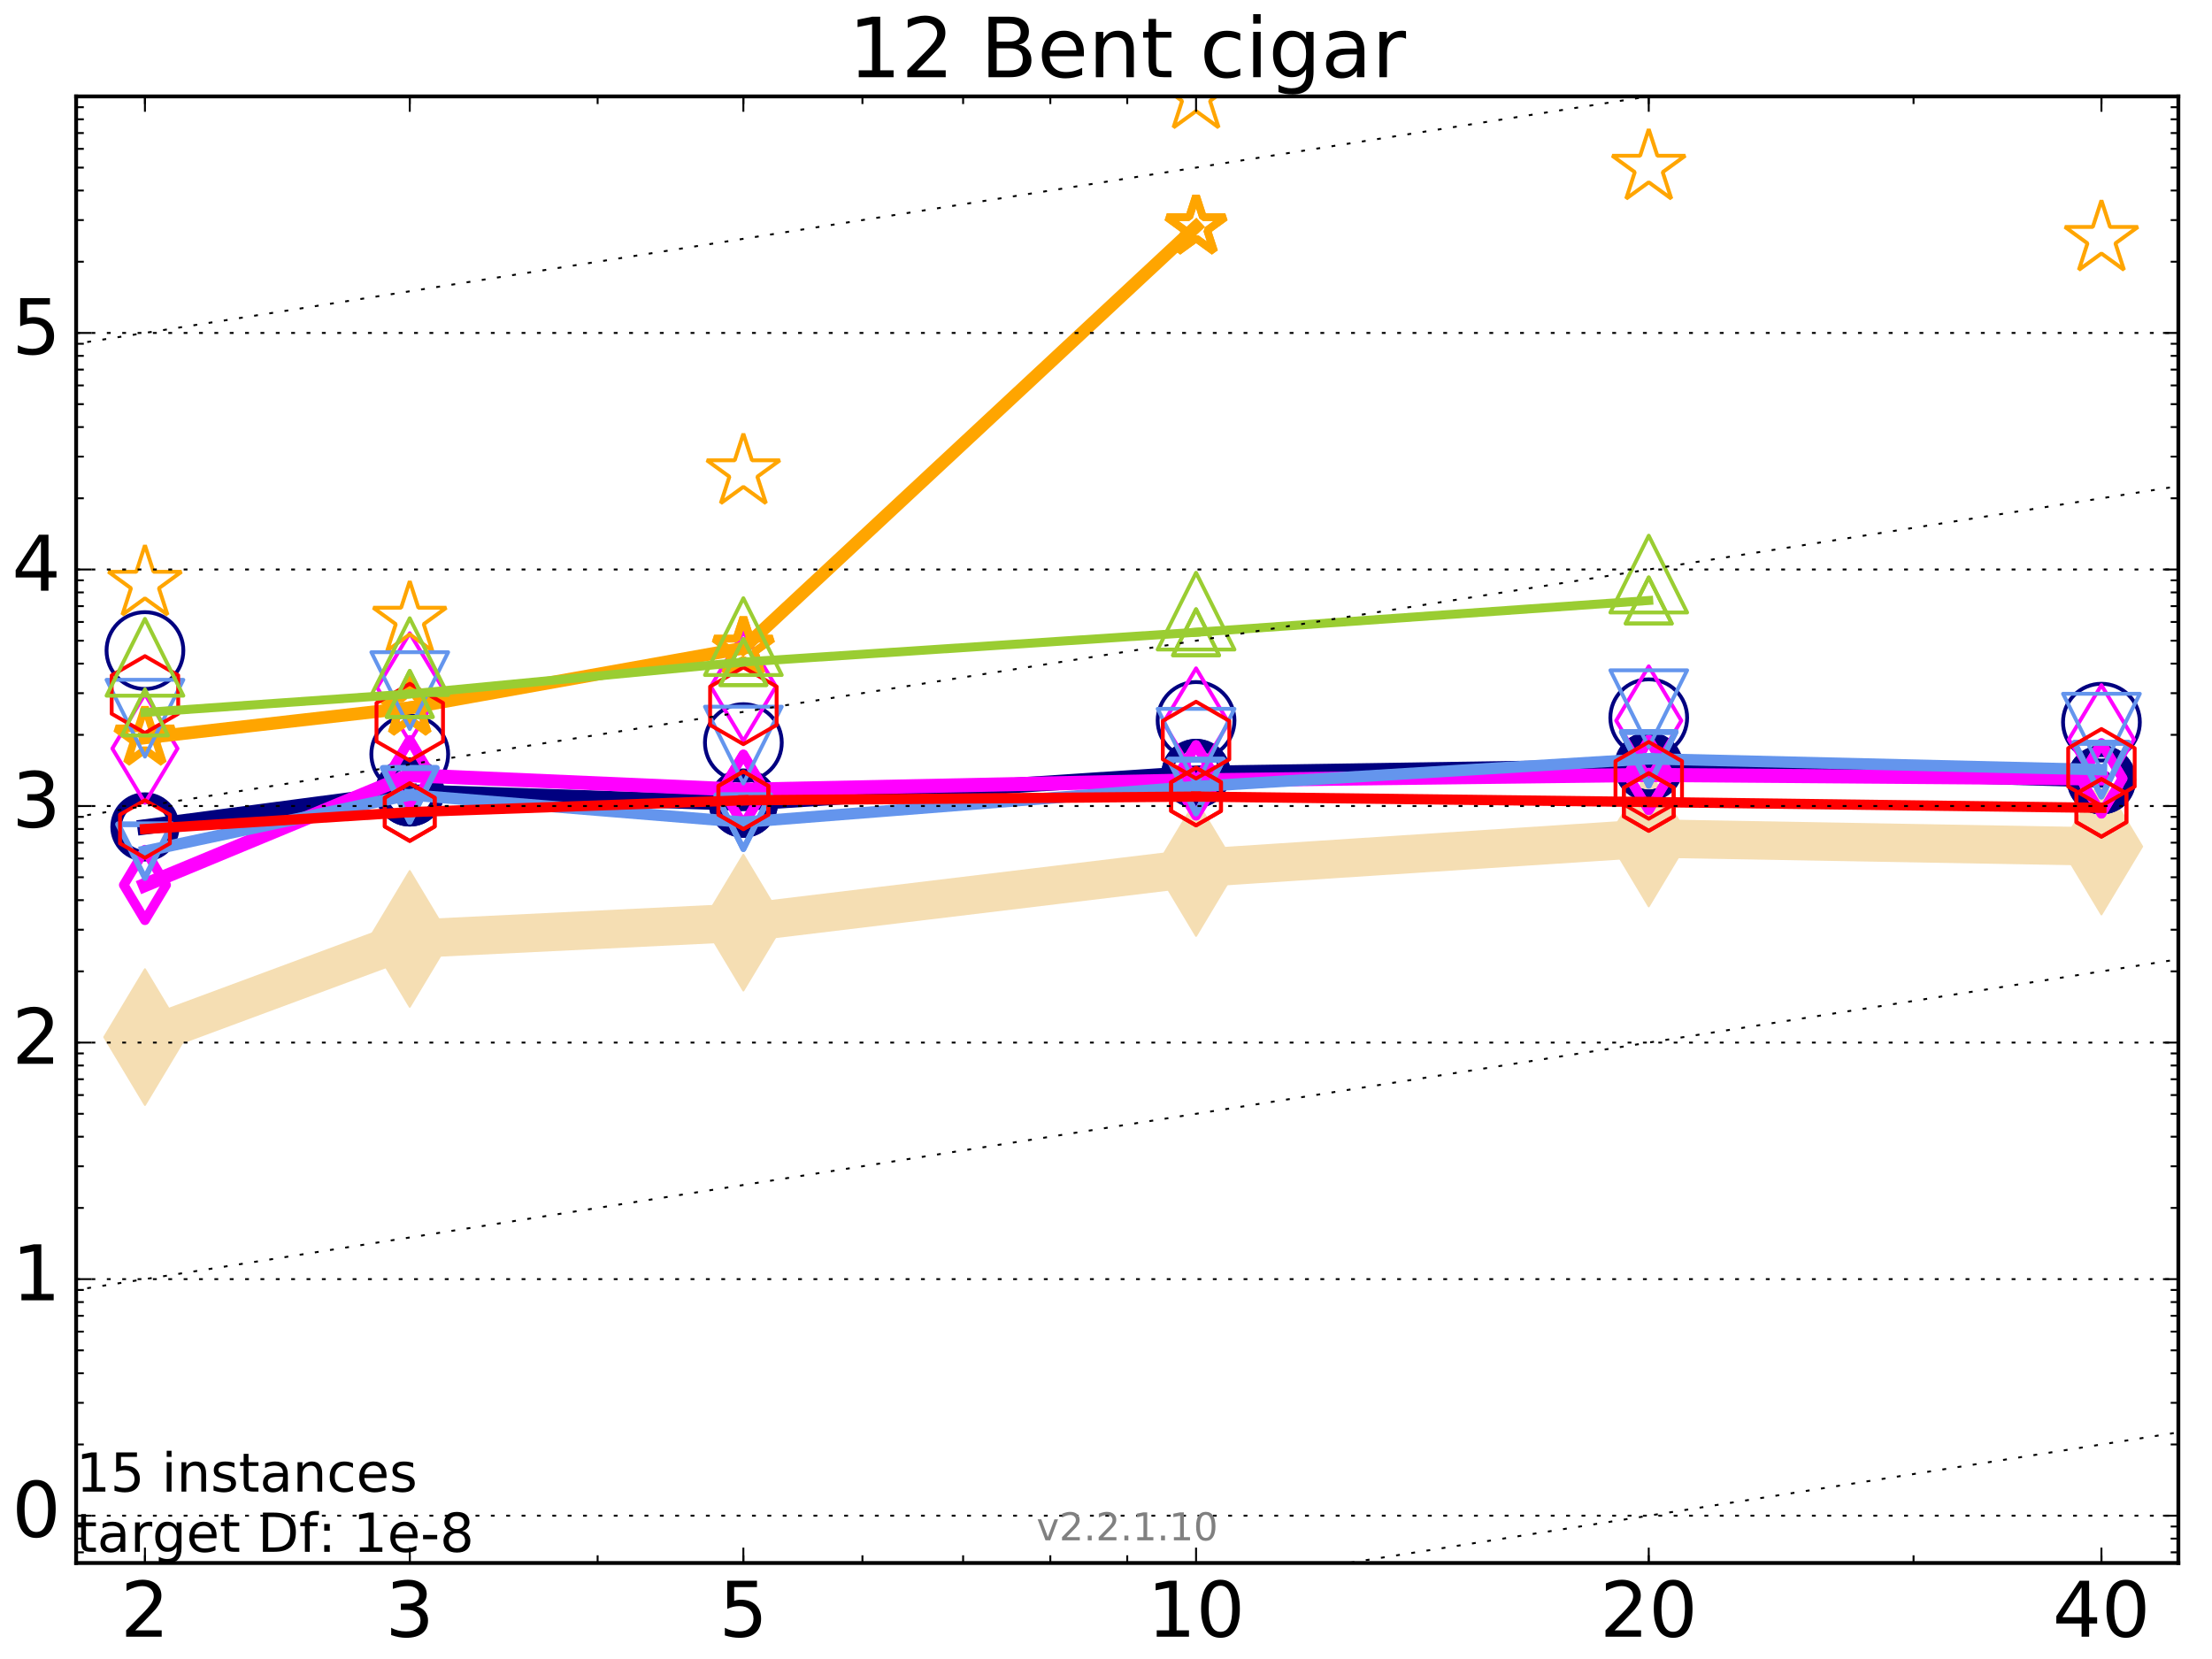 <?xml version="1.0" encoding="utf-8" standalone="no"?>
<!DOCTYPE svg PUBLIC "-//W3C//DTD SVG 1.1//EN"
  "http://www.w3.org/Graphics/SVG/1.1/DTD/svg11.dtd">
<!-- Created with matplotlib (http://matplotlib.org/) -->
<svg height="432pt" version="1.1" viewBox="0 0 576 432" width="576pt" xmlns="http://www.w3.org/2000/svg" xmlns:xlink="http://www.w3.org/1999/xlink">
 <defs>
  <style type="text/css">
*{stroke-linecap:butt;stroke-linejoin:round;stroke-miterlimit:100000;}
  </style>
 </defs>
 <g id="figure_1">
  <g id="patch_1">
   <path d="M 0 432 
L 576 432 
L 576 0 
L 0 0 
z
" style="fill:#ffffff;"/>
  </g>
  <g id="axes_1">
   <g id="patch_2">
    <path d="M 19.825 407 
L 567.24 407 
L 567.24 25.1 
L 19.825 25.1 
z
" style="fill:#ffffff;"/>
   </g>
   <g id="line2d_1">
    <path clip-path="url(#pcc25012c56)" d="M 37.743 270.055 
L 106.698 244.491 
L 193.571 240.255 
L 311.451 226.029 
L 429.33 218.335 
L 547.209 220.433 
" style="fill:none;stroke:#f5deb3;stroke-linecap:square;stroke-width:10.0;"/>
    <defs>
     <path d="M -0 17.678 
L 10.607 0 
L 0 -17.678 
L -10.607 -0 
z
" id="m1f917d24b1" style="stroke:#f5deb3;stroke-linejoin:miter;stroke-width:0.5;"/>
    </defs>
    <g clip-path="url(#pcc25012c56)">
     <use style="fill:#f5deb3;stroke:#f5deb3;stroke-linejoin:miter;stroke-width:0.5;" x="37.743" xlink:href="#m1f917d24b1" y="270.055"/>
     <use style="fill:#f5deb3;stroke:#f5deb3;stroke-linejoin:miter;stroke-width:0.5;" x="106.698" xlink:href="#m1f917d24b1" y="244.491"/>
     <use style="fill:#f5deb3;stroke:#f5deb3;stroke-linejoin:miter;stroke-width:0.5;" x="193.571" xlink:href="#m1f917d24b1" y="240.255"/>
     <use style="fill:#f5deb3;stroke:#f5deb3;stroke-linejoin:miter;stroke-width:0.5;" x="311.451" xlink:href="#m1f917d24b1" y="226.029"/>
     <use style="fill:#f5deb3;stroke:#f5deb3;stroke-linejoin:miter;stroke-width:0.5;" x="429.33" xlink:href="#m1f917d24b1" y="218.335"/>
     <use style="fill:#f5deb3;stroke:#f5deb3;stroke-linejoin:miter;stroke-width:0.5;" x="547.209" xlink:href="#m1f917d24b1" y="220.433"/>
    </g>
   </g>
   <g id="line2d_2">
    <path clip-path="url(#pcc25012c56)" d="M 37.743 215.328 
L 106.698 206.225 
" style="fill:none;stroke:#000080;stroke-linecap:square;stroke-width:4.0;"/>
    <defs>
     <path d="M 0 7.5 
C 1.989 7.5 3.897 6.71 5.303 5.303 
C 6.71 3.897 7.5 1.989 7.5 0 
C 7.5 -1.989 6.71 -3.897 5.303 -5.303 
C 3.897 -6.71 1.989 -7.5 0 -7.5 
C -1.989 -7.5 -3.897 -6.71 -5.303 -5.303 
C -6.71 -3.897 -7.5 -1.989 -7.5 0 
C -7.5 1.989 -6.71 3.897 -5.303 5.303 
C -3.897 6.71 -1.989 7.5 0 7.5 
z
" id="m60c8418f1c" style="stroke:#000080;stroke-width:3.0;"/>
    </defs>
    <g clip-path="url(#pcc25012c56)">
     <use style="fill:none;stroke:#000080;stroke-width:3.0;" x="37.743" xlink:href="#m60c8418f1c" y="215.328"/>
     <use style="fill:none;stroke:#000080;stroke-width:3.0;" x="106.698" xlink:href="#m60c8418f1c" y="206.225"/>
    </g>
   </g>
   <g id="line2d_3">
    <path clip-path="url(#pcc25012c56)" d="M 106.698 206.225 
L 193.571 209.152 
" style="fill:none;stroke:#000080;stroke-linecap:square;stroke-width:4.0;"/>
    <g clip-path="url(#pcc25012c56)">
     <use style="fill:none;stroke:#000080;stroke-width:3.0;" x="106.698" xlink:href="#m60c8418f1c" y="206.225"/>
     <use style="fill:none;stroke:#000080;stroke-width:3.0;" x="193.571" xlink:href="#m60c8418f1c" y="209.152"/>
    </g>
   </g>
   <g id="line2d_4">
    <path clip-path="url(#pcc25012c56)" d="M 193.571 209.152 
L 311.451 201.403 
" style="fill:none;stroke:#000080;stroke-linecap:square;stroke-width:4.0;"/>
    <g clip-path="url(#pcc25012c56)">
     <use style="fill:none;stroke:#000080;stroke-width:3.0;" x="193.571" xlink:href="#m60c8418f1c" y="209.152"/>
     <use style="fill:none;stroke:#000080;stroke-width:3.0;" x="311.451" xlink:href="#m60c8418f1c" y="201.403"/>
    </g>
   </g>
   <g id="line2d_5">
    <path clip-path="url(#pcc25012c56)" d="M 311.451 201.403 
L 429.33 199.604 
" style="fill:none;stroke:#000080;stroke-linecap:square;stroke-width:4.0;"/>
    <g clip-path="url(#pcc25012c56)">
     <use style="fill:none;stroke:#000080;stroke-width:3.0;" x="311.451" xlink:href="#m60c8418f1c" y="201.403"/>
     <use style="fill:none;stroke:#000080;stroke-width:3.0;" x="429.33" xlink:href="#m60c8418f1c" y="199.604"/>
    </g>
   </g>
   <g id="line2d_6">
    <path clip-path="url(#pcc25012c56)" d="M 429.33 199.604 
L 547.209 203.07 
" style="fill:none;stroke:#000080;stroke-linecap:square;stroke-width:4.0;"/>
    <g clip-path="url(#pcc25012c56)">
     <use style="fill:none;stroke:#000080;stroke-width:3.0;" x="429.33" xlink:href="#m60c8418f1c" y="199.604"/>
     <use style="fill:none;stroke:#000080;stroke-width:3.0;" x="547.209" xlink:href="#m60c8418f1c" y="203.07"/>
    </g>
   </g>
   <g id="line2d_7">
    <path clip-path="url(#pcc25012c56)" d="M 547.209 203.07 
" style="fill:none;stroke:#000080;stroke-linecap:square;stroke-width:4.0;"/>
    <g clip-path="url(#pcc25012c56)">
     <use style="fill:none;stroke:#000080;stroke-width:3.0;" x="547.209" xlink:href="#m60c8418f1c" y="203.07"/>
    </g>
   </g>
   <g id="line2d_8"/>
   <g id="line2d_9">
    <defs>
     <path d="M 0 10 
C 2.652 10 5.196 8.946 7.071 7.071 
C 8.946 5.196 10 2.652 10 0 
C 10 -2.652 8.946 -5.196 7.071 -7.071 
C 5.196 -8.946 2.652 -10 0 -10 
C -2.652 -10 -5.196 -8.946 -7.071 -7.071 
C -8.946 -5.196 -10 -2.652 -10 0 
C -10 2.652 -8.946 5.196 -7.071 7.071 
C -5.196 8.946 -2.652 10 0 10 
z
" id="me14273eb29" style="stroke:#000080;"/>
    </defs>
    <g clip-path="url(#pcc25012c56)">
     <use style="fill:none;stroke:#000080;" x="37.743" xlink:href="#me14273eb29" y="169.406"/>
     <use style="fill:none;stroke:#000080;" x="106.698" xlink:href="#me14273eb29" y="196.386"/>
     <use style="fill:none;stroke:#000080;" x="193.571" xlink:href="#me14273eb29" y="193.367"/>
     <use style="fill:none;stroke:#000080;" x="311.451" xlink:href="#me14273eb29" y="187.606"/>
     <use style="fill:none;stroke:#000080;" x="429.33" xlink:href="#me14273eb29" y="186.899"/>
     <use style="fill:none;stroke:#000080;" x="547.209" xlink:href="#me14273eb29" y="188.049"/>
    </g>
   </g>
   <g id="line2d_10">
    <path clip-path="url(#pcc25012c56)" d="M 37.743 230.445 
L 106.698 201.868 
" style="fill:none;stroke:#ff00ff;stroke-linecap:square;stroke-width:3.667;"/>
    <defs>
     <path d="M -0 9.192 
L 5.515 0 
L 0 -9.192 
L -5.515 -0 
z
" id="m991db5cb5e" style="stroke:#ff00ff;stroke-linejoin:miter;stroke-width:2.5;"/>
    </defs>
    <g clip-path="url(#pcc25012c56)">
     <use style="fill:none;stroke:#ff00ff;stroke-linejoin:miter;stroke-width:2.5;" x="37.743" xlink:href="#m991db5cb5e" y="230.445"/>
     <use style="fill:none;stroke:#ff00ff;stroke-linejoin:miter;stroke-width:2.5;" x="106.698" xlink:href="#m991db5cb5e" y="201.868"/>
    </g>
   </g>
   <g id="line2d_11">
    <path clip-path="url(#pcc25012c56)" d="M 106.698 201.868 
L 193.571 205.653 
" style="fill:none;stroke:#ff00ff;stroke-linecap:square;stroke-width:3.667;"/>
    <g clip-path="url(#pcc25012c56)">
     <use style="fill:none;stroke:#ff00ff;stroke-linejoin:miter;stroke-width:2.5;" x="106.698" xlink:href="#m991db5cb5e" y="201.868"/>
     <use style="fill:none;stroke:#ff00ff;stroke-linejoin:miter;stroke-width:2.5;" x="193.571" xlink:href="#m991db5cb5e" y="205.653"/>
    </g>
   </g>
   <g id="line2d_12">
    <path clip-path="url(#pcc25012c56)" d="M 193.571 205.653 
L 311.451 203.202 
" style="fill:none;stroke:#ff00ff;stroke-linecap:square;stroke-width:3.667;"/>
    <g clip-path="url(#pcc25012c56)">
     <use style="fill:none;stroke:#ff00ff;stroke-linejoin:miter;stroke-width:2.5;" x="193.571" xlink:href="#m991db5cb5e" y="205.653"/>
     <use style="fill:none;stroke:#ff00ff;stroke-linejoin:miter;stroke-width:2.5;" x="311.451" xlink:href="#m991db5cb5e" y="203.202"/>
    </g>
   </g>
   <g id="line2d_13">
    <path clip-path="url(#pcc25012c56)" d="M 311.451 203.202 
L 429.33 201.796 
" style="fill:none;stroke:#ff00ff;stroke-linecap:square;stroke-width:3.667;"/>
    <g clip-path="url(#pcc25012c56)">
     <use style="fill:none;stroke:#ff00ff;stroke-linejoin:miter;stroke-width:2.5;" x="311.451" xlink:href="#m991db5cb5e" y="203.202"/>
     <use style="fill:none;stroke:#ff00ff;stroke-linejoin:miter;stroke-width:2.5;" x="429.33" xlink:href="#m991db5cb5e" y="201.796"/>
    </g>
   </g>
   <g id="line2d_14">
    <path clip-path="url(#pcc25012c56)" d="M 429.33 201.796 
L 547.209 202.696 
" style="fill:none;stroke:#ff00ff;stroke-linecap:square;stroke-width:3.667;"/>
    <g clip-path="url(#pcc25012c56)">
     <use style="fill:none;stroke:#ff00ff;stroke-linejoin:miter;stroke-width:2.5;" x="429.33" xlink:href="#m991db5cb5e" y="201.796"/>
     <use style="fill:none;stroke:#ff00ff;stroke-linejoin:miter;stroke-width:2.5;" x="547.209" xlink:href="#m991db5cb5e" y="202.696"/>
    </g>
   </g>
   <g id="line2d_15">
    <path clip-path="url(#pcc25012c56)" d="M 547.209 202.696 
" style="fill:none;stroke:#ff00ff;stroke-linecap:square;stroke-width:3.667;"/>
    <g clip-path="url(#pcc25012c56)">
     <use style="fill:none;stroke:#ff00ff;stroke-linejoin:miter;stroke-width:2.5;" x="547.209" xlink:href="#m991db5cb5e" y="202.696"/>
    </g>
   </g>
   <g id="line2d_16"/>
   <g id="line2d_17">
    <defs>
     <path d="M -0 14.142 
L 8.485 0 
L -0 -14.142 
L -8.485 -0 
z
" id="mb9315c0a4a" style="stroke:#ff00ff;stroke-linejoin:miter;"/>
    </defs>
    <g clip-path="url(#pcc25012c56)">
     <use style="fill:none;stroke:#ff00ff;stroke-linejoin:miter;" x="37.743" xlink:href="#mb9315c0a4a" y="194.912"/>
     <use style="fill:none;stroke:#ff00ff;stroke-linejoin:miter;" x="106.698" xlink:href="#mb9315c0a4a" y="179.038"/>
     <use style="fill:none;stroke:#ff00ff;stroke-linejoin:miter;" x="193.571" xlink:href="#mb9315c0a4a" y="178.753"/>
     <use style="fill:none;stroke:#ff00ff;stroke-linejoin:miter;" x="311.451" xlink:href="#mb9315c0a4a" y="188.177"/>
     <use style="fill:none;stroke:#ff00ff;stroke-linejoin:miter;" x="429.33" xlink:href="#mb9315c0a4a" y="187.651"/>
     <use style="fill:none;stroke:#ff00ff;stroke-linejoin:miter;" x="547.209" xlink:href="#mb9315c0a4a" y="192.549"/>
    </g>
   </g>
   <g id="line2d_18">
    <path clip-path="url(#pcc25012c56)" d="M 37.743 192.14 
L 106.698 184.298 
" style="fill:none;stroke:#ffa500;stroke-linecap:square;stroke-width:3.333;"/>
    <defs>
     <path d="M 0 -8 
L -1.796 -2.472 
L -7.608 -2.472 
L -2.906 0.944 
L -4.702 6.472 
L -0 3.056 
L 4.702 6.472 
L 2.906 0.944 
L 7.608 -2.472 
L 1.796 -2.472 
z
" id="m1cc4ea6110" style="stroke:#ffa500;stroke-linejoin:bevel;stroke-width:2.0;"/>
    </defs>
    <g clip-path="url(#pcc25012c56)">
     <use style="fill:none;stroke:#ffa500;stroke-linejoin:bevel;stroke-width:2.0;" x="37.743" xlink:href="#m1cc4ea6110" y="192.14"/>
     <use style="fill:none;stroke:#ffa500;stroke-linejoin:bevel;stroke-width:2.0;" x="106.698" xlink:href="#m1cc4ea6110" y="184.298"/>
    </g>
   </g>
   <g id="line2d_19">
    <path clip-path="url(#pcc25012c56)" d="M 106.698 184.298 
L 193.571 168.769 
" style="fill:none;stroke:#ffa500;stroke-linecap:square;stroke-width:3.333;"/>
    <g clip-path="url(#pcc25012c56)">
     <use style="fill:none;stroke:#ffa500;stroke-linejoin:bevel;stroke-width:2.0;" x="106.698" xlink:href="#m1cc4ea6110" y="184.298"/>
     <use style="fill:none;stroke:#ffa500;stroke-linejoin:bevel;stroke-width:2.0;" x="193.571" xlink:href="#m1cc4ea6110" y="168.769"/>
    </g>
   </g>
   <g id="line2d_20">
    <path clip-path="url(#pcc25012c56)" d="M 193.571 168.769 
L 311.451 59.019 
" style="fill:none;stroke:#ffa500;stroke-linecap:square;stroke-width:3.333;"/>
    <g clip-path="url(#pcc25012c56)">
     <use style="fill:none;stroke:#ffa500;stroke-linejoin:bevel;stroke-width:2.0;" x="193.571" xlink:href="#m1cc4ea6110" y="168.769"/>
     <use style="fill:none;stroke:#ffa500;stroke-linejoin:bevel;stroke-width:2.0;" x="311.451" xlink:href="#m1cc4ea6110" y="59.019"/>
    </g>
   </g>
   <g id="line2d_21">
    <path clip-path="url(#pcc25012c56)" d="M 311.451 59.019 
" style="fill:none;stroke:#ffa500;stroke-linecap:square;stroke-width:3.333;"/>
    <g clip-path="url(#pcc25012c56)">
     <use style="fill:none;stroke:#ffa500;stroke-linejoin:bevel;stroke-width:2.0;" x="311.451" xlink:href="#m1cc4ea6110" y="59.019"/>
    </g>
   </g>
   <g id="line2d_22"/>
   <g id="line2d_23">
    <defs>
     <path d="M 0 -10 
L -2.245 -3.09 
L -9.511 -3.09 
L -3.633 1.18 
L -5.878 8.09 
L -0 3.82 
L 5.878 8.09 
L 3.633 1.18 
L 9.511 -3.09 
L 2.245 -3.09 
z
" id="m67c60e395f" style="stroke:#ffa500;stroke-linejoin:bevel;"/>
    </defs>
    <g clip-path="url(#pcc25012c56)">
     <use style="fill:none;stroke:#ffa500;stroke-linejoin:bevel;" x="37.743" xlink:href="#m67c60e395f" y="151.987"/>
     <use style="fill:none;stroke:#ffa500;stroke-linejoin:bevel;" x="106.698" xlink:href="#m67c60e395f" y="161.343"/>
     <use style="fill:none;stroke:#ffa500;stroke-linejoin:bevel;" x="193.571" xlink:href="#m67c60e395f" y="122.948"/>
     <use style="fill:none;stroke:#ffa500;stroke-linejoin:bevel;" x="311.451" xlink:href="#m67c60e395f" y="25.1"/>
     <use style="fill:none;stroke:#ffa500;stroke-linejoin:bevel;" x="429.33" xlink:href="#m67c60e395f" y="43.642"/>
     <use style="fill:none;stroke:#ffa500;stroke-linejoin:bevel;" x="547.209" xlink:href="#m67c60e395f" y="62.185"/>
    </g>
   </g>
   <g id="line2d_24">
    <path clip-path="url(#pcc25012c56)" d="M 37.743 221.642 
L 106.698 206.986 
" style="fill:none;stroke:#6495ed;stroke-linecap:square;stroke-width:3.0;"/>
    <defs>
     <path d="M -0 7 
L 7 -7 
L -7 -7 
z
" id="m97bc67a00c" style="stroke:#6495ed;stroke-linejoin:miter;stroke-width:1.5;"/>
    </defs>
    <g clip-path="url(#pcc25012c56)">
     <use style="fill:none;stroke:#6495ed;stroke-linejoin:miter;stroke-width:1.5;" x="37.743" xlink:href="#m97bc67a00c" y="221.642"/>
     <use style="fill:none;stroke:#6495ed;stroke-linejoin:miter;stroke-width:1.5;" x="106.698" xlink:href="#m97bc67a00c" y="206.986"/>
    </g>
   </g>
   <g id="line2d_25">
    <path clip-path="url(#pcc25012c56)" d="M 106.698 206.986 
L 193.571 214.097 
" style="fill:none;stroke:#6495ed;stroke-linecap:square;stroke-width:3.0;"/>
    <g clip-path="url(#pcc25012c56)">
     <use style="fill:none;stroke:#6495ed;stroke-linejoin:miter;stroke-width:1.5;" x="106.698" xlink:href="#m97bc67a00c" y="206.986"/>
     <use style="fill:none;stroke:#6495ed;stroke-linejoin:miter;stroke-width:1.5;" x="193.571" xlink:href="#m97bc67a00c" y="214.097"/>
    </g>
   </g>
   <g id="line2d_26">
    <path clip-path="url(#pcc25012c56)" d="M 193.571 214.097 
L 311.451 204.817 
" style="fill:none;stroke:#6495ed;stroke-linecap:square;stroke-width:3.0;"/>
    <g clip-path="url(#pcc25012c56)">
     <use style="fill:none;stroke:#6495ed;stroke-linejoin:miter;stroke-width:1.5;" x="193.571" xlink:href="#m97bc67a00c" y="214.097"/>
     <use style="fill:none;stroke:#6495ed;stroke-linejoin:miter;stroke-width:1.5;" x="311.451" xlink:href="#m97bc67a00c" y="204.817"/>
    </g>
   </g>
   <g id="line2d_27">
    <path clip-path="url(#pcc25012c56)" d="M 311.451 204.817 
L 429.33 197.593 
" style="fill:none;stroke:#6495ed;stroke-linecap:square;stroke-width:3.0;"/>
    <g clip-path="url(#pcc25012c56)">
     <use style="fill:none;stroke:#6495ed;stroke-linejoin:miter;stroke-width:1.5;" x="311.451" xlink:href="#m97bc67a00c" y="204.817"/>
     <use style="fill:none;stroke:#6495ed;stroke-linejoin:miter;stroke-width:1.5;" x="429.33" xlink:href="#m97bc67a00c" y="197.593"/>
    </g>
   </g>
   <g id="line2d_28">
    <path clip-path="url(#pcc25012c56)" d="M 429.33 197.593 
L 547.209 200.418 
" style="fill:none;stroke:#6495ed;stroke-linecap:square;stroke-width:3.0;"/>
    <g clip-path="url(#pcc25012c56)">
     <use style="fill:none;stroke:#6495ed;stroke-linejoin:miter;stroke-width:1.5;" x="429.33" xlink:href="#m97bc67a00c" y="197.593"/>
     <use style="fill:none;stroke:#6495ed;stroke-linejoin:miter;stroke-width:1.5;" x="547.209" xlink:href="#m97bc67a00c" y="200.418"/>
    </g>
   </g>
   <g id="line2d_29">
    <path clip-path="url(#pcc25012c56)" d="M 547.209 200.418 
" style="fill:none;stroke:#6495ed;stroke-linecap:square;stroke-width:3.0;"/>
    <g clip-path="url(#pcc25012c56)">
     <use style="fill:none;stroke:#6495ed;stroke-linejoin:miter;stroke-width:1.5;" x="547.209" xlink:href="#m97bc67a00c" y="200.418"/>
    </g>
   </g>
   <g id="line2d_30"/>
   <g id="line2d_31">
    <defs>
     <path d="M -0 10 
L 10 -10 
L -10 -10 
z
" id="m125e10db95" style="stroke:#6495ed;stroke-linejoin:miter;"/>
    </defs>
    <g clip-path="url(#pcc25012c56)">
     <use style="fill:none;stroke:#6495ed;stroke-linejoin:miter;" x="37.743" xlink:href="#m125e10db95" y="187.022"/>
     <use style="fill:none;stroke:#6495ed;stroke-linejoin:miter;" x="106.698" xlink:href="#m125e10db95" y="179.832"/>
     <use style="fill:none;stroke:#6495ed;stroke-linejoin:miter;" x="193.571" xlink:href="#m125e10db95" y="194.015"/>
     <use style="fill:none;stroke:#6495ed;stroke-linejoin:miter;" x="311.451" xlink:href="#m125e10db95" y="194.58"/>
     <use style="fill:none;stroke:#6495ed;stroke-linejoin:miter;" x="429.33" xlink:href="#m125e10db95" y="184.546"/>
     <use style="fill:none;stroke:#6495ed;stroke-linejoin:miter;" x="547.209" xlink:href="#m125e10db95" y="190.659"/>
    </g>
   </g>
   <g id="line2d_32">
    <path clip-path="url(#pcc25012c56)" d="M 37.743 215.878 
L 106.698 211.476 
" style="fill:none;stroke:#ff0000;stroke-linecap:square;stroke-width:2.667;"/>
    <defs>
     <path d="M 0 -7.5 
L -6.495 -3.75 
L -6.495 3.75 
L -0 7.5 
L 6.495 3.75 
L 6.495 -3.75 
z
" id="m101077045a" style="stroke:#ff0000;stroke-linejoin:miter;"/>
    </defs>
    <g clip-path="url(#pcc25012c56)">
     <use style="fill:none;stroke:#ff0000;stroke-linejoin:miter;" x="37.743" xlink:href="#m101077045a" y="215.878"/>
     <use style="fill:none;stroke:#ff0000;stroke-linejoin:miter;" x="106.698" xlink:href="#m101077045a" y="211.476"/>
    </g>
   </g>
   <g id="line2d_33">
    <path clip-path="url(#pcc25012c56)" d="M 106.698 211.476 
L 193.571 208.399 
" style="fill:none;stroke:#ff0000;stroke-linecap:square;stroke-width:2.667;"/>
    <g clip-path="url(#pcc25012c56)">
     <use style="fill:none;stroke:#ff0000;stroke-linejoin:miter;" x="106.698" xlink:href="#m101077045a" y="211.476"/>
     <use style="fill:none;stroke:#ff0000;stroke-linejoin:miter;" x="193.571" xlink:href="#m101077045a" y="208.399"/>
    </g>
   </g>
   <g id="line2d_34">
    <path clip-path="url(#pcc25012c56)" d="M 193.571 208.399 
L 311.451 207.431 
" style="fill:none;stroke:#ff0000;stroke-linecap:square;stroke-width:2.667;"/>
    <g clip-path="url(#pcc25012c56)">
     <use style="fill:none;stroke:#ff0000;stroke-linejoin:miter;" x="193.571" xlink:href="#m101077045a" y="208.399"/>
     <use style="fill:none;stroke:#ff0000;stroke-linejoin:miter;" x="311.451" xlink:href="#m101077045a" y="207.431"/>
    </g>
   </g>
   <g id="line2d_35">
    <path clip-path="url(#pcc25012c56)" d="M 311.451 207.431 
L 429.33 208.846 
" style="fill:none;stroke:#ff0000;stroke-linecap:square;stroke-width:2.667;"/>
    <g clip-path="url(#pcc25012c56)">
     <use style="fill:none;stroke:#ff0000;stroke-linejoin:miter;" x="311.451" xlink:href="#m101077045a" y="207.431"/>
     <use style="fill:none;stroke:#ff0000;stroke-linejoin:miter;" x="429.33" xlink:href="#m101077045a" y="208.846"/>
    </g>
   </g>
   <g id="line2d_36">
    <path clip-path="url(#pcc25012c56)" d="M 429.33 208.846 
L 547.209 210.363 
" style="fill:none;stroke:#ff0000;stroke-linecap:square;stroke-width:2.667;"/>
    <g clip-path="url(#pcc25012c56)">
     <use style="fill:none;stroke:#ff0000;stroke-linejoin:miter;" x="429.33" xlink:href="#m101077045a" y="208.846"/>
     <use style="fill:none;stroke:#ff0000;stroke-linejoin:miter;" x="547.209" xlink:href="#m101077045a" y="210.363"/>
    </g>
   </g>
   <g id="line2d_37">
    <path clip-path="url(#pcc25012c56)" d="M 547.209 210.363 
" style="fill:none;stroke:#ff0000;stroke-linecap:square;stroke-width:2.667;"/>
    <g clip-path="url(#pcc25012c56)">
     <use style="fill:none;stroke:#ff0000;stroke-linejoin:miter;" x="547.209" xlink:href="#m101077045a" y="210.363"/>
    </g>
   </g>
   <g id="line2d_38"/>
   <g id="line2d_39">
    <defs>
     <path d="M 0 -10 
L -8.66 -5 
L -8.66 5 
L -0 10 
L 8.66 5 
L 8.66 -5 
z
" id="m286f7acbb3" style="stroke:#ff0000;stroke-linejoin:miter;"/>
    </defs>
    <g clip-path="url(#pcc25012c56)">
     <use style="fill:none;stroke:#ff0000;stroke-linejoin:miter;" x="37.743" xlink:href="#m286f7acbb3" y="180.86"/>
     <use style="fill:none;stroke:#ff0000;stroke-linejoin:miter;" x="106.698" xlink:href="#m286f7acbb3" y="188.055"/>
     <use style="fill:none;stroke:#ff0000;stroke-linejoin:miter;" x="193.571" xlink:href="#m286f7acbb3" y="183.785"/>
     <use style="fill:none;stroke:#ff0000;stroke-linejoin:miter;" x="311.451" xlink:href="#m286f7acbb3" y="192.726"/>
     <use style="fill:none;stroke:#ff0000;stroke-linejoin:miter;" x="429.33" xlink:href="#m286f7acbb3" y="203.203"/>
     <use style="fill:none;stroke:#ff0000;stroke-linejoin:miter;" x="547.209" xlink:href="#m286f7acbb3" y="199.831"/>
    </g>
   </g>
   <g id="line2d_40">
    <path clip-path="url(#pcc25012c56)" d="M 37.743 185.509 
L 106.698 180.7 
" style="fill:none;stroke:#9acd32;stroke-linecap:square;stroke-width:2.333;"/>
    <defs>
     <path d="M 0 -6 
L -6 6 
L 6 6 
z
" id="m6bc66bf2a6" style="stroke:#9acd32;stroke-linejoin:miter;"/>
    </defs>
    <g clip-path="url(#pcc25012c56)">
     <use style="fill:none;stroke:#9acd32;stroke-linejoin:miter;" x="37.743" xlink:href="#m6bc66bf2a6" y="185.509"/>
     <use style="fill:none;stroke:#9acd32;stroke-linejoin:miter;" x="106.698" xlink:href="#m6bc66bf2a6" y="180.7"/>
    </g>
   </g>
   <g id="line2d_41">
    <path clip-path="url(#pcc25012c56)" d="M 106.698 180.7 
L 193.571 172.393 
" style="fill:none;stroke:#9acd32;stroke-linecap:square;stroke-width:2.333;"/>
    <g clip-path="url(#pcc25012c56)">
     <use style="fill:none;stroke:#9acd32;stroke-linejoin:miter;" x="106.698" xlink:href="#m6bc66bf2a6" y="180.7"/>
     <use style="fill:none;stroke:#9acd32;stroke-linejoin:miter;" x="193.571" xlink:href="#m6bc66bf2a6" y="172.393"/>
    </g>
   </g>
   <g id="line2d_42">
    <path clip-path="url(#pcc25012c56)" d="M 193.571 172.393 
L 311.451 164.646 
" style="fill:none;stroke:#9acd32;stroke-linecap:square;stroke-width:2.333;"/>
    <g clip-path="url(#pcc25012c56)">
     <use style="fill:none;stroke:#9acd32;stroke-linejoin:miter;" x="193.571" xlink:href="#m6bc66bf2a6" y="172.393"/>
     <use style="fill:none;stroke:#9acd32;stroke-linejoin:miter;" x="311.451" xlink:href="#m6bc66bf2a6" y="164.646"/>
    </g>
   </g>
   <g id="line2d_43">
    <path clip-path="url(#pcc25012c56)" d="M 311.451 164.646 
L 429.33 156.367 
" style="fill:none;stroke:#9acd32;stroke-linecap:square;stroke-width:2.333;"/>
    <g clip-path="url(#pcc25012c56)">
     <use style="fill:none;stroke:#9acd32;stroke-linejoin:miter;" x="311.451" xlink:href="#m6bc66bf2a6" y="164.646"/>
     <use style="fill:none;stroke:#9acd32;stroke-linejoin:miter;" x="429.33" xlink:href="#m6bc66bf2a6" y="156.367"/>
    </g>
   </g>
   <g id="line2d_44">
    <path clip-path="url(#pcc25012c56)" d="M 429.33 156.367 
" style="fill:none;stroke:#9acd32;stroke-linecap:square;stroke-width:2.333;"/>
    <g clip-path="url(#pcc25012c56)">
     <use style="fill:none;stroke:#9acd32;stroke-linejoin:miter;" x="429.33" xlink:href="#m6bc66bf2a6" y="156.367"/>
    </g>
   </g>
   <g id="line2d_45"/>
   <g id="line2d_46">
    <defs>
     <path d="M 0 -10 
L -10 10 
L 10 10 
z
" id="me5e741d2d6" style="stroke:#9acd32;stroke-linejoin:miter;"/>
    </defs>
    <g clip-path="url(#pcc25012c56)">
     <use style="fill:none;stroke:#9acd32;stroke-linejoin:miter;" x="37.743" xlink:href="#me5e741d2d6" y="171.155"/>
     <use style="fill:none;stroke:#9acd32;stroke-linejoin:miter;" x="106.698" xlink:href="#me5e741d2d6" y="170.987"/>
     <use style="fill:none;stroke:#9acd32;stroke-linejoin:miter;" x="193.571" xlink:href="#me5e741d2d6" y="165.776"/>
     <use style="fill:none;stroke:#9acd32;stroke-linejoin:miter;" x="311.451" xlink:href="#me5e741d2d6" y="159.141"/>
     <use style="fill:none;stroke:#9acd32;stroke-linejoin:miter;" x="429.33" xlink:href="#me5e741d2d6" y="149.494"/>
    </g>
   </g>
   <g id="line2d_47"/>
   <g id="line2d_48">
    <path clip-path="url(#pcc25012c56)" d="M -353.844 517.874 
M 185.724 433 
L 577 371.452 
" style="fill:none;stroke:#000000;stroke-dasharray:1,3;stroke-dashoffset:0.0;stroke-width:0.5;"/>
   </g>
   <g id="line2d_49">
    <path clip-path="url(#pcc25012c56)" d="M -353.844 394.681 
M -1 339.178 
L 577 248.259 
" style="fill:none;stroke:#000000;stroke-dasharray:1,3;stroke-dashoffset:0.0;stroke-width:0.5;"/>
   </g>
   <g id="line2d_50">
    <path clip-path="url(#pcc25012c56)" d="M -353.844 271.487 
M -1 215.985 
L 577 125.065 
" style="fill:none;stroke:#000000;stroke-dasharray:1,3;stroke-dashoffset:0.0;stroke-width:0.5;"/>
   </g>
   <g id="line2d_51">
    <path clip-path="url(#pcc25012c56)" d="M -353.844 148.294 
M -1 92.791 
L 577 1.871 
" style="fill:none;stroke:#000000;stroke-dasharray:1,3;stroke-dashoffset:0.0;stroke-width:0.5;"/>
   </g>
   <g id="line2d_52">
    <path clip-path="url(#pcc25012c56)" d="M -353.844 25.1 
" style="fill:none;stroke:#000000;stroke-dasharray:1,3;stroke-dashoffset:0.0;stroke-width:0.5;"/>
   </g>
   <g id="patch_3">
    <path d="M 19.825 25.1 
L 567.24 25.1 
" style="fill:none;stroke:#000000;stroke-linecap:square;stroke-linejoin:miter;"/>
   </g>
   <g id="patch_4">
    <path d="M 567.24 407 
L 567.24 25.1 
" style="fill:none;stroke:#000000;stroke-linecap:square;stroke-linejoin:miter;"/>
   </g>
   <g id="patch_5">
    <path d="M 19.825 407 
L 567.24 407 
" style="fill:none;stroke:#000000;stroke-linecap:square;stroke-linejoin:miter;"/>
   </g>
   <g id="patch_6">
    <path d="M 19.825 407 
L 19.825 25.1 
" style="fill:none;stroke:#000000;stroke-linecap:square;stroke-linejoin:miter;"/>
   </g>
   <g id="matplotlib.axis_1">
    <g id="xtick_1">
     <g id="line2d_53">
      <defs>
       <path d="M 0 0 
L 0 -4 
" id="ma55a59714a" style="stroke:#000000;stroke-width:0.5;"/>
      </defs>
      <g>
       <use style="stroke:#000000;stroke-width:0.5;" x="37.743" xlink:href="#ma55a59714a" y="407.0"/>
      </g>
     </g>
     <g id="line2d_54">
      <defs>
       <path d="M 0 0 
L 0 4 
" id="ma870c73d0b" style="stroke:#000000;stroke-width:0.5;"/>
      </defs>
      <g>
       <use style="stroke:#000000;stroke-width:0.5;" x="37.743" xlink:href="#ma870c73d0b" y="25.1"/>
      </g>
     </g>
     <g id="text_1">
      <!-- 2 -->
      <defs>
       <path d="M 19.188 8.297 
L 53.609 8.297 
L 53.609 0 
L 7.328 0 
L 7.328 8.297 
Q 12.938 14.109 22.625 23.891 
Q 32.328 33.688 34.812 36.531 
Q 39.547 41.844 41.422 45.531 
Q 43.312 49.219 43.312 52.781 
Q 43.312 58.594 39.234 62.25 
Q 35.156 65.922 28.609 65.922 
Q 23.969 65.922 18.812 64.312 
Q 13.672 62.703 7.812 59.422 
L 7.812 69.391 
Q 13.766 71.781 18.938 73 
Q 24.125 74.219 28.422 74.219 
Q 39.75 74.219 46.484 68.547 
Q 53.219 62.891 53.219 53.422 
Q 53.219 48.922 51.531 44.891 
Q 49.859 40.875 45.406 35.406 
Q 44.188 33.984 37.641 27.219 
Q 31.109 20.453 19.188 8.297 
" id="BitstreamVeraSans-Roman-32"/>
      </defs>
      <g transform="translate(31.381 426.197)scale(0.2 -0.2)">
       <use xlink:href="#BitstreamVeraSans-Roman-32"/>
      </g>
     </g>
    </g>
    <g id="xtick_2">
     <g id="line2d_55">
      <g>
       <use style="stroke:#000000;stroke-width:0.5;" x="106.698" xlink:href="#ma55a59714a" y="407.0"/>
      </g>
     </g>
     <g id="line2d_56">
      <g>
       <use style="stroke:#000000;stroke-width:0.5;" x="106.698" xlink:href="#ma870c73d0b" y="25.1"/>
      </g>
     </g>
     <g id="text_2">
      <!-- 3 -->
      <defs>
       <path d="M 40.578 39.312 
Q 47.656 37.797 51.625 33 
Q 55.609 28.219 55.609 21.188 
Q 55.609 10.406 48.188 4.484 
Q 40.766 -1.422 27.094 -1.422 
Q 22.516 -1.422 17.656 -0.516 
Q 12.797 0.391 7.625 2.203 
L 7.625 11.719 
Q 11.719 9.328 16.594 8.109 
Q 21.484 6.891 26.812 6.891 
Q 36.078 6.891 40.938 10.547 
Q 45.797 14.203 45.797 21.188 
Q 45.797 27.641 41.281 31.266 
Q 36.766 34.906 28.719 34.906 
L 20.219 34.906 
L 20.219 43.016 
L 29.109 43.016 
Q 36.375 43.016 40.234 45.922 
Q 44.094 48.828 44.094 54.297 
Q 44.094 59.906 40.109 62.906 
Q 36.141 65.922 28.719 65.922 
Q 24.656 65.922 20.016 65.031 
Q 15.375 64.156 9.812 62.312 
L 9.812 71.094 
Q 15.438 72.656 20.344 73.438 
Q 25.25 74.219 29.594 74.219 
Q 40.828 74.219 47.359 69.109 
Q 53.906 64.016 53.906 55.328 
Q 53.906 49.266 50.438 45.094 
Q 46.969 40.922 40.578 39.312 
" id="BitstreamVeraSans-Roman-33"/>
      </defs>
      <g transform="translate(100.336 426.197)scale(0.2 -0.2)">
       <use xlink:href="#BitstreamVeraSans-Roman-33"/>
      </g>
     </g>
    </g>
    <g id="xtick_3">
     <g id="line2d_57">
      <g>
       <use style="stroke:#000000;stroke-width:0.5;" x="193.571" xlink:href="#ma55a59714a" y="407.0"/>
      </g>
     </g>
     <g id="line2d_58">
      <g>
       <use style="stroke:#000000;stroke-width:0.5;" x="193.571" xlink:href="#ma870c73d0b" y="25.1"/>
      </g>
     </g>
     <g id="text_3">
      <!-- 5 -->
      <defs>
       <path d="M 10.797 72.906 
L 49.516 72.906 
L 49.516 64.594 
L 19.828 64.594 
L 19.828 46.734 
Q 21.969 47.469 24.109 47.828 
Q 26.266 48.188 28.422 48.188 
Q 40.625 48.188 47.75 41.5 
Q 54.891 34.812 54.891 23.391 
Q 54.891 11.625 47.562 5.094 
Q 40.234 -1.422 26.906 -1.422 
Q 22.312 -1.422 17.547 -0.641 
Q 12.797 0.141 7.719 1.703 
L 7.719 11.625 
Q 12.109 9.234 16.797 8.062 
Q 21.484 6.891 26.703 6.891 
Q 35.156 6.891 40.078 11.328 
Q 45.016 15.766 45.016 23.391 
Q 45.016 31 40.078 35.438 
Q 35.156 39.891 26.703 39.891 
Q 22.75 39.891 18.812 39.016 
Q 14.891 38.141 10.797 36.281 
z
" id="BitstreamVeraSans-Roman-35"/>
      </defs>
      <g transform="translate(187.209 426.197)scale(0.2 -0.2)">
       <use xlink:href="#BitstreamVeraSans-Roman-35"/>
      </g>
     </g>
    </g>
    <g id="xtick_4">
     <g id="line2d_59">
      <g>
       <use style="stroke:#000000;stroke-width:0.5;" x="311.451" xlink:href="#ma55a59714a" y="407.0"/>
      </g>
     </g>
     <g id="line2d_60">
      <g>
       <use style="stroke:#000000;stroke-width:0.5;" x="311.451" xlink:href="#ma870c73d0b" y="25.1"/>
      </g>
     </g>
     <g id="text_4">
      <!-- 10 -->
      <defs>
       <path d="M 31.781 66.406 
Q 24.172 66.406 20.328 58.906 
Q 16.5 51.422 16.5 36.375 
Q 16.5 21.391 20.328 13.891 
Q 24.172 6.391 31.781 6.391 
Q 39.453 6.391 43.281 13.891 
Q 47.125 21.391 47.125 36.375 
Q 47.125 51.422 43.281 58.906 
Q 39.453 66.406 31.781 66.406 
M 31.781 74.219 
Q 44.047 74.219 50.516 64.516 
Q 56.984 54.828 56.984 36.375 
Q 56.984 17.969 50.516 8.266 
Q 44.047 -1.422 31.781 -1.422 
Q 19.531 -1.422 13.062 8.266 
Q 6.594 17.969 6.594 36.375 
Q 6.594 54.828 13.062 64.516 
Q 19.531 74.219 31.781 74.219 
" id="BitstreamVeraSans-Roman-30"/>
       <path d="M 12.406 8.297 
L 28.516 8.297 
L 28.516 63.922 
L 10.984 60.406 
L 10.984 69.391 
L 28.422 72.906 
L 38.281 72.906 
L 38.281 8.297 
L 54.391 8.297 
L 54.391 0 
L 12.406 0 
z
" id="BitstreamVeraSans-Roman-31"/>
      </defs>
      <g transform="translate(298.726 426.197)scale(0.2 -0.2)">
       <use xlink:href="#BitstreamVeraSans-Roman-31"/>
       <use x="63.623" xlink:href="#BitstreamVeraSans-Roman-30"/>
      </g>
     </g>
    </g>
    <g id="xtick_5">
     <g id="line2d_61">
      <g>
       <use style="stroke:#000000;stroke-width:0.5;" x="429.33" xlink:href="#ma55a59714a" y="407.0"/>
      </g>
     </g>
     <g id="line2d_62">
      <g>
       <use style="stroke:#000000;stroke-width:0.5;" x="429.33" xlink:href="#ma870c73d0b" y="25.1"/>
      </g>
     </g>
     <g id="text_5">
      <!-- 20 -->
      <g transform="translate(416.605 426.197)scale(0.2 -0.2)">
       <use xlink:href="#BitstreamVeraSans-Roman-32"/>
       <use x="63.623" xlink:href="#BitstreamVeraSans-Roman-30"/>
      </g>
     </g>
    </g>
    <g id="xtick_6">
     <g id="line2d_63">
      <g>
       <use style="stroke:#000000;stroke-width:0.5;" x="547.209" xlink:href="#ma55a59714a" y="407.0"/>
      </g>
     </g>
     <g id="line2d_64">
      <g>
       <use style="stroke:#000000;stroke-width:0.5;" x="547.209" xlink:href="#ma870c73d0b" y="25.1"/>
      </g>
     </g>
     <g id="text_6">
      <!-- 40 -->
      <defs>
       <path d="M 37.797 64.312 
L 12.891 25.391 
L 37.797 25.391 
z
M 35.203 72.906 
L 47.609 72.906 
L 47.609 25.391 
L 58.016 25.391 
L 58.016 17.188 
L 47.609 17.188 
L 47.609 0 
L 37.797 0 
L 37.797 17.188 
L 4.891 17.188 
L 4.891 26.703 
z
" id="BitstreamVeraSans-Roman-34"/>
      </defs>
      <g transform="translate(534.484 426.197)scale(0.2 -0.2)">
       <use xlink:href="#BitstreamVeraSans-Roman-34"/>
       <use x="63.623" xlink:href="#BitstreamVeraSans-Roman-30"/>
      </g>
     </g>
    </g>
    <g id="xtick_7">
     <g id="line2d_65">
      <defs>
       <path d="M 0 0 
L 0 -2 
" id="m8876cfd569" style="stroke:#000000;stroke-width:0.5;"/>
      </defs>
      <g>
       <use style="stroke:#000000;stroke-width:0.5;" x="37.743" xlink:href="#m8876cfd569" y="407.0"/>
      </g>
     </g>
     <g id="line2d_66">
      <defs>
       <path d="M 0 0 
L 0 2 
" id="ma6a92a5af6" style="stroke:#000000;stroke-width:0.5;"/>
      </defs>
      <g>
       <use style="stroke:#000000;stroke-width:0.5;" x="37.743" xlink:href="#ma6a92a5af6" y="25.1"/>
      </g>
     </g>
    </g>
    <g id="xtick_8">
     <g id="line2d_67">
      <g>
       <use style="stroke:#000000;stroke-width:0.5;" x="106.698" xlink:href="#m8876cfd569" y="407.0"/>
      </g>
     </g>
     <g id="line2d_68">
      <g>
       <use style="stroke:#000000;stroke-width:0.5;" x="106.698" xlink:href="#ma6a92a5af6" y="25.1"/>
      </g>
     </g>
    </g>
    <g id="xtick_9">
     <g id="line2d_69">
      <g>
       <use style="stroke:#000000;stroke-width:0.5;" x="155.622" xlink:href="#m8876cfd569" y="407.0"/>
      </g>
     </g>
     <g id="line2d_70">
      <g>
       <use style="stroke:#000000;stroke-width:0.5;" x="155.622" xlink:href="#ma6a92a5af6" y="25.1"/>
      </g>
     </g>
    </g>
    <g id="xtick_10">
     <g id="line2d_71">
      <g>
       <use style="stroke:#000000;stroke-width:0.5;" x="193.571" xlink:href="#m8876cfd569" y="407.0"/>
      </g>
     </g>
     <g id="line2d_72">
      <g>
       <use style="stroke:#000000;stroke-width:0.5;" x="193.571" xlink:href="#ma6a92a5af6" y="25.1"/>
      </g>
     </g>
    </g>
    <g id="xtick_11">
     <g id="line2d_73">
      <g>
       <use style="stroke:#000000;stroke-width:0.5;" x="224.577" xlink:href="#m8876cfd569" y="407.0"/>
      </g>
     </g>
     <g id="line2d_74">
      <g>
       <use style="stroke:#000000;stroke-width:0.5;" x="224.577" xlink:href="#ma6a92a5af6" y="25.1"/>
      </g>
     </g>
    </g>
    <g id="xtick_12">
     <g id="line2d_75">
      <g>
       <use style="stroke:#000000;stroke-width:0.5;" x="250.793" xlink:href="#m8876cfd569" y="407.0"/>
      </g>
     </g>
     <g id="line2d_76">
      <g>
       <use style="stroke:#000000;stroke-width:0.5;" x="250.793" xlink:href="#ma6a92a5af6" y="25.1"/>
      </g>
     </g>
    </g>
    <g id="xtick_13">
     <g id="line2d_77">
      <g>
       <use style="stroke:#000000;stroke-width:0.5;" x="273.502" xlink:href="#m8876cfd569" y="407.0"/>
      </g>
     </g>
     <g id="line2d_78">
      <g>
       <use style="stroke:#000000;stroke-width:0.5;" x="273.502" xlink:href="#ma6a92a5af6" y="25.1"/>
      </g>
     </g>
    </g>
    <g id="xtick_14">
     <g id="line2d_79">
      <g>
       <use style="stroke:#000000;stroke-width:0.5;" x="293.532" xlink:href="#m8876cfd569" y="407.0"/>
      </g>
     </g>
     <g id="line2d_80">
      <g>
       <use style="stroke:#000000;stroke-width:0.5;" x="293.532" xlink:href="#ma6a92a5af6" y="25.1"/>
      </g>
     </g>
    </g>
    <g id="xtick_15">
     <g id="line2d_81">
      <g>
       <use style="stroke:#000000;stroke-width:0.5;" x="429.33" xlink:href="#m8876cfd569" y="407.0"/>
      </g>
     </g>
     <g id="line2d_82">
      <g>
       <use style="stroke:#000000;stroke-width:0.5;" x="429.33" xlink:href="#ma6a92a5af6" y="25.1"/>
      </g>
     </g>
    </g>
    <g id="xtick_16">
     <g id="line2d_83">
      <g>
       <use style="stroke:#000000;stroke-width:0.5;" x="498.285" xlink:href="#m8876cfd569" y="407.0"/>
      </g>
     </g>
     <g id="line2d_84">
      <g>
       <use style="stroke:#000000;stroke-width:0.5;" x="498.285" xlink:href="#ma6a92a5af6" y="25.1"/>
      </g>
     </g>
    </g>
    <g id="xtick_17">
     <g id="line2d_85">
      <g>
       <use style="stroke:#000000;stroke-width:0.5;" x="547.209" xlink:href="#m8876cfd569" y="407.0"/>
      </g>
     </g>
     <g id="line2d_86">
      <g>
       <use style="stroke:#000000;stroke-width:0.5;" x="547.209" xlink:href="#ma6a92a5af6" y="25.1"/>
      </g>
     </g>
    </g>
   </g>
   <g id="matplotlib.axis_2">
    <g id="ytick_1">
     <g id="line2d_87">
      <path clip-path="url(#pcc25012c56)" d="M 19.825 394.681 
L 567.24 394.681 
" style="fill:none;stroke:#000000;stroke-dasharray:1,3;stroke-dashoffset:0.0;stroke-width:0.5;"/>
     </g>
     <g id="line2d_88">
      <defs>
       <path d="M 0 0 
L 4 0 
" id="m2f1ea3f052" style="stroke:#000000;stroke-width:0.5;"/>
      </defs>
      <g>
       <use style="stroke:#000000;stroke-width:0.5;" x="19.825" xlink:href="#m2f1ea3f052" y="394.681"/>
      </g>
     </g>
     <g id="line2d_89">
      <defs>
       <path d="M 0 0 
L -4 0 
" id="m19afad87e2" style="stroke:#000000;stroke-width:0.5;"/>
      </defs>
      <g>
       <use style="stroke:#000000;stroke-width:0.5;" x="567.24" xlink:href="#m19afad87e2" y="394.681"/>
      </g>
     </g>
     <g id="text_7">
      <!-- 0 -->
      <g transform="translate(3.1 400.199)scale(0.2 -0.2)">
       <use xlink:href="#BitstreamVeraSans-Roman-30"/>
      </g>
     </g>
    </g>
    <g id="ytick_2">
     <g id="line2d_90">
      <path clip-path="url(#pcc25012c56)" d="M 19.825 333.084 
L 567.24 333.084 
" style="fill:none;stroke:#000000;stroke-dasharray:1,3;stroke-dashoffset:0.0;stroke-width:0.5;"/>
     </g>
     <g id="line2d_91">
      <g>
       <use style="stroke:#000000;stroke-width:0.5;" x="19.825" xlink:href="#m2f1ea3f052" y="333.084"/>
      </g>
     </g>
     <g id="line2d_92">
      <g>
       <use style="stroke:#000000;stroke-width:0.5;" x="567.24" xlink:href="#m19afad87e2" y="333.084"/>
      </g>
     </g>
     <g id="text_8">
      <!-- 1 -->
      <g transform="translate(3.1 338.603)scale(0.2 -0.2)">
       <use xlink:href="#BitstreamVeraSans-Roman-31"/>
      </g>
     </g>
    </g>
    <g id="ytick_3">
     <g id="line2d_93">
      <path clip-path="url(#pcc25012c56)" d="M 19.825 271.487 
L 567.24 271.487 
" style="fill:none;stroke:#000000;stroke-dasharray:1,3;stroke-dashoffset:0.0;stroke-width:0.5;"/>
     </g>
     <g id="line2d_94">
      <g>
       <use style="stroke:#000000;stroke-width:0.5;" x="19.825" xlink:href="#m2f1ea3f052" y="271.487"/>
      </g>
     </g>
     <g id="line2d_95">
      <g>
       <use style="stroke:#000000;stroke-width:0.5;" x="567.24" xlink:href="#m19afad87e2" y="271.487"/>
      </g>
     </g>
     <g id="text_9">
      <!-- 2 -->
      <g transform="translate(3.1 277.006)scale(0.2 -0.2)">
       <use xlink:href="#BitstreamVeraSans-Roman-32"/>
      </g>
     </g>
    </g>
    <g id="ytick_4">
     <g id="line2d_96">
      <path clip-path="url(#pcc25012c56)" d="M 19.825 209.89 
L 567.24 209.89 
" style="fill:none;stroke:#000000;stroke-dasharray:1,3;stroke-dashoffset:0.0;stroke-width:0.5;"/>
     </g>
     <g id="line2d_97">
      <g>
       <use style="stroke:#000000;stroke-width:0.5;" x="19.825" xlink:href="#m2f1ea3f052" y="209.89"/>
      </g>
     </g>
     <g id="line2d_98">
      <g>
       <use style="stroke:#000000;stroke-width:0.5;" x="567.24" xlink:href="#m19afad87e2" y="209.89"/>
      </g>
     </g>
     <g id="text_10">
      <!-- 3 -->
      <g transform="translate(3.1 215.409)scale(0.2 -0.2)">
       <use xlink:href="#BitstreamVeraSans-Roman-33"/>
      </g>
     </g>
    </g>
    <g id="ytick_5">
     <g id="line2d_99">
      <path clip-path="url(#pcc25012c56)" d="M 19.825 148.294 
L 567.24 148.294 
" style="fill:none;stroke:#000000;stroke-dasharray:1,3;stroke-dashoffset:0.0;stroke-width:0.5;"/>
     </g>
     <g id="line2d_100">
      <g>
       <use style="stroke:#000000;stroke-width:0.5;" x="19.825" xlink:href="#m2f1ea3f052" y="148.294"/>
      </g>
     </g>
     <g id="line2d_101">
      <g>
       <use style="stroke:#000000;stroke-width:0.5;" x="567.24" xlink:href="#m19afad87e2" y="148.294"/>
      </g>
     </g>
     <g id="text_11">
      <!-- 4 -->
      <g transform="translate(3.1 153.812)scale(0.2 -0.2)">
       <use xlink:href="#BitstreamVeraSans-Roman-34"/>
      </g>
     </g>
    </g>
    <g id="ytick_6">
     <g id="line2d_102">
      <path clip-path="url(#pcc25012c56)" d="M 19.825 86.697 
L 567.24 86.697 
" style="fill:none;stroke:#000000;stroke-dasharray:1,3;stroke-dashoffset:0.0;stroke-width:0.5;"/>
     </g>
     <g id="line2d_103">
      <g>
       <use style="stroke:#000000;stroke-width:0.5;" x="19.825" xlink:href="#m2f1ea3f052" y="86.697"/>
      </g>
     </g>
     <g id="line2d_104">
      <g>
       <use style="stroke:#000000;stroke-width:0.5;" x="567.24" xlink:href="#m19afad87e2" y="86.697"/>
      </g>
     </g>
     <g id="text_12">
      <!-- 5 -->
      <g transform="translate(3.1 92.216)scale(0.2 -0.2)">
       <use xlink:href="#BitstreamVeraSans-Roman-35"/>
      </g>
     </g>
    </g>
    <g id="ytick_7">
     <g id="line2d_105">
      <defs>
       <path d="M 0 0 
L 2 0 
" id="m870e333c6a" style="stroke:#000000;stroke-width:0.5;"/>
      </defs>
      <g>
       <use style="stroke:#000000;stroke-width:0.5;" x="19.825" xlink:href="#m870e333c6a" y="404.222"/>
      </g>
     </g>
     <g id="line2d_106">
      <defs>
       <path d="M 0 0 
L -2 0 
" id="m8620e59157" style="stroke:#000000;stroke-width:0.5;"/>
      </defs>
      <g>
       <use style="stroke:#000000;stroke-width:0.5;" x="567.24" xlink:href="#m8620e59157" y="404.222"/>
      </g>
     </g>
    </g>
    <g id="ytick_8">
     <g id="line2d_107">
      <g>
       <use style="stroke:#000000;stroke-width:0.5;" x="19.825" xlink:href="#m870e333c6a" y="400.65"/>
      </g>
     </g>
     <g id="line2d_108">
      <g>
       <use style="stroke:#000000;stroke-width:0.5;" x="567.24" xlink:href="#m8620e59157" y="400.65"/>
      </g>
     </g>
    </g>
    <g id="ytick_9">
     <g id="line2d_109">
      <g>
       <use style="stroke:#000000;stroke-width:0.5;" x="19.825" xlink:href="#m870e333c6a" y="397.499"/>
      </g>
     </g>
     <g id="line2d_110">
      <g>
       <use style="stroke:#000000;stroke-width:0.5;" x="567.24" xlink:href="#m8620e59157" y="397.499"/>
      </g>
     </g>
    </g>
    <g id="ytick_10">
     <g id="line2d_111">
      <g>
       <use style="stroke:#000000;stroke-width:0.5;" x="19.825" xlink:href="#m870e333c6a" y="376.138"/>
      </g>
     </g>
     <g id="line2d_112">
      <g>
       <use style="stroke:#000000;stroke-width:0.5;" x="567.24" xlink:href="#m8620e59157" y="376.138"/>
      </g>
     </g>
    </g>
    <g id="ytick_11">
     <g id="line2d_113">
      <g>
       <use style="stroke:#000000;stroke-width:0.5;" x="19.825" xlink:href="#m870e333c6a" y="365.292"/>
      </g>
     </g>
     <g id="line2d_114">
      <g>
       <use style="stroke:#000000;stroke-width:0.5;" x="567.24" xlink:href="#m8620e59157" y="365.292"/>
      </g>
     </g>
    </g>
    <g id="ytick_12">
     <g id="line2d_115">
      <g>
       <use style="stroke:#000000;stroke-width:0.5;" x="19.825" xlink:href="#m870e333c6a" y="357.596"/>
      </g>
     </g>
     <g id="line2d_116">
      <g>
       <use style="stroke:#000000;stroke-width:0.5;" x="567.24" xlink:href="#m8620e59157" y="357.596"/>
      </g>
     </g>
    </g>
    <g id="ytick_13">
     <g id="line2d_117">
      <g>
       <use style="stroke:#000000;stroke-width:0.5;" x="19.825" xlink:href="#m870e333c6a" y="351.626"/>
      </g>
     </g>
     <g id="line2d_118">
      <g>
       <use style="stroke:#000000;stroke-width:0.5;" x="567.24" xlink:href="#m8620e59157" y="351.626"/>
      </g>
     </g>
    </g>
    <g id="ytick_14">
     <g id="line2d_119">
      <g>
       <use style="stroke:#000000;stroke-width:0.5;" x="19.825" xlink:href="#m870e333c6a" y="346.749"/>
      </g>
     </g>
     <g id="line2d_120">
      <g>
       <use style="stroke:#000000;stroke-width:0.5;" x="567.24" xlink:href="#m8620e59157" y="346.749"/>
      </g>
     </g>
    </g>
    <g id="ytick_15">
     <g id="line2d_121">
      <g>
       <use style="stroke:#000000;stroke-width:0.5;" x="19.825" xlink:href="#m870e333c6a" y="342.625"/>
      </g>
     </g>
     <g id="line2d_122">
      <g>
       <use style="stroke:#000000;stroke-width:0.5;" x="567.24" xlink:href="#m8620e59157" y="342.625"/>
      </g>
     </g>
    </g>
    <g id="ytick_16">
     <g id="line2d_123">
      <g>
       <use style="stroke:#000000;stroke-width:0.5;" x="19.825" xlink:href="#m870e333c6a" y="339.053"/>
      </g>
     </g>
     <g id="line2d_124">
      <g>
       <use style="stroke:#000000;stroke-width:0.5;" x="567.24" xlink:href="#m8620e59157" y="339.053"/>
      </g>
     </g>
    </g>
    <g id="ytick_17">
     <g id="line2d_125">
      <g>
       <use style="stroke:#000000;stroke-width:0.5;" x="19.825" xlink:href="#m870e333c6a" y="335.902"/>
      </g>
     </g>
     <g id="line2d_126">
      <g>
       <use style="stroke:#000000;stroke-width:0.5;" x="567.24" xlink:href="#m8620e59157" y="335.902"/>
      </g>
     </g>
    </g>
    <g id="ytick_18">
     <g id="line2d_127">
      <g>
       <use style="stroke:#000000;stroke-width:0.5;" x="19.825" xlink:href="#m870e333c6a" y="314.541"/>
      </g>
     </g>
     <g id="line2d_128">
      <g>
       <use style="stroke:#000000;stroke-width:0.5;" x="567.24" xlink:href="#m8620e59157" y="314.541"/>
      </g>
     </g>
    </g>
    <g id="ytick_19">
     <g id="line2d_129">
      <g>
       <use style="stroke:#000000;stroke-width:0.5;" x="19.825" xlink:href="#m870e333c6a" y="303.695"/>
      </g>
     </g>
     <g id="line2d_130">
      <g>
       <use style="stroke:#000000;stroke-width:0.5;" x="567.24" xlink:href="#m8620e59157" y="303.695"/>
      </g>
     </g>
    </g>
    <g id="ytick_20">
     <g id="line2d_131">
      <g>
       <use style="stroke:#000000;stroke-width:0.5;" x="19.825" xlink:href="#m870e333c6a" y="295.999"/>
      </g>
     </g>
     <g id="line2d_132">
      <g>
       <use style="stroke:#000000;stroke-width:0.5;" x="567.24" xlink:href="#m8620e59157" y="295.999"/>
      </g>
     </g>
    </g>
    <g id="ytick_21">
     <g id="line2d_133">
      <g>
       <use style="stroke:#000000;stroke-width:0.5;" x="19.825" xlink:href="#m870e333c6a" y="290.03"/>
      </g>
     </g>
     <g id="line2d_134">
      <g>
       <use style="stroke:#000000;stroke-width:0.5;" x="567.24" xlink:href="#m8620e59157" y="290.03"/>
      </g>
     </g>
    </g>
    <g id="ytick_22">
     <g id="line2d_135">
      <g>
       <use style="stroke:#000000;stroke-width:0.5;" x="19.825" xlink:href="#m870e333c6a" y="285.152"/>
      </g>
     </g>
     <g id="line2d_136">
      <g>
       <use style="stroke:#000000;stroke-width:0.5;" x="567.24" xlink:href="#m8620e59157" y="285.152"/>
      </g>
     </g>
    </g>
    <g id="ytick_23">
     <g id="line2d_137">
      <g>
       <use style="stroke:#000000;stroke-width:0.5;" x="19.825" xlink:href="#m870e333c6a" y="281.029"/>
      </g>
     </g>
     <g id="line2d_138">
      <g>
       <use style="stroke:#000000;stroke-width:0.5;" x="567.24" xlink:href="#m8620e59157" y="281.029"/>
      </g>
     </g>
    </g>
    <g id="ytick_24">
     <g id="line2d_139">
      <g>
       <use style="stroke:#000000;stroke-width:0.5;" x="19.825" xlink:href="#m870e333c6a" y="277.456"/>
      </g>
     </g>
     <g id="line2d_140">
      <g>
       <use style="stroke:#000000;stroke-width:0.5;" x="567.24" xlink:href="#m8620e59157" y="277.456"/>
      </g>
     </g>
    </g>
    <g id="ytick_25">
     <g id="line2d_141">
      <g>
       <use style="stroke:#000000;stroke-width:0.5;" x="19.825" xlink:href="#m870e333c6a" y="274.306"/>
      </g>
     </g>
     <g id="line2d_142">
      <g>
       <use style="stroke:#000000;stroke-width:0.5;" x="567.24" xlink:href="#m8620e59157" y="274.306"/>
      </g>
     </g>
    </g>
    <g id="ytick_26">
     <g id="line2d_143">
      <g>
       <use style="stroke:#000000;stroke-width:0.5;" x="19.825" xlink:href="#m870e333c6a" y="252.945"/>
      </g>
     </g>
     <g id="line2d_144">
      <g>
       <use style="stroke:#000000;stroke-width:0.5;" x="567.24" xlink:href="#m8620e59157" y="252.945"/>
      </g>
     </g>
    </g>
    <g id="ytick_27">
     <g id="line2d_145">
      <g>
       <use style="stroke:#000000;stroke-width:0.5;" x="19.825" xlink:href="#m870e333c6a" y="242.098"/>
      </g>
     </g>
     <g id="line2d_146">
      <g>
       <use style="stroke:#000000;stroke-width:0.5;" x="567.24" xlink:href="#m8620e59157" y="242.098"/>
      </g>
     </g>
    </g>
    <g id="ytick_28">
     <g id="line2d_147">
      <g>
       <use style="stroke:#000000;stroke-width:0.5;" x="19.825" xlink:href="#m870e333c6a" y="234.402"/>
      </g>
     </g>
     <g id="line2d_148">
      <g>
       <use style="stroke:#000000;stroke-width:0.5;" x="567.24" xlink:href="#m8620e59157" y="234.402"/>
      </g>
     </g>
    </g>
    <g id="ytick_29">
     <g id="line2d_149">
      <g>
       <use style="stroke:#000000;stroke-width:0.5;" x="19.825" xlink:href="#m870e333c6a" y="228.433"/>
      </g>
     </g>
     <g id="line2d_150">
      <g>
       <use style="stroke:#000000;stroke-width:0.5;" x="567.24" xlink:href="#m8620e59157" y="228.433"/>
      </g>
     </g>
    </g>
    <g id="ytick_30">
     <g id="line2d_151">
      <g>
       <use style="stroke:#000000;stroke-width:0.5;" x="19.825" xlink:href="#m870e333c6a" y="223.555"/>
      </g>
     </g>
     <g id="line2d_152">
      <g>
       <use style="stroke:#000000;stroke-width:0.5;" x="567.24" xlink:href="#m8620e59157" y="223.555"/>
      </g>
     </g>
    </g>
    <g id="ytick_31">
     <g id="line2d_153">
      <g>
       <use style="stroke:#000000;stroke-width:0.5;" x="19.825" xlink:href="#m870e333c6a" y="219.432"/>
      </g>
     </g>
     <g id="line2d_154">
      <g>
       <use style="stroke:#000000;stroke-width:0.5;" x="567.24" xlink:href="#m8620e59157" y="219.432"/>
      </g>
     </g>
    </g>
    <g id="ytick_32">
     <g id="line2d_155">
      <g>
       <use style="stroke:#000000;stroke-width:0.5;" x="19.825" xlink:href="#m870e333c6a" y="215.86"/>
      </g>
     </g>
     <g id="line2d_156">
      <g>
       <use style="stroke:#000000;stroke-width:0.5;" x="567.24" xlink:href="#m8620e59157" y="215.86"/>
      </g>
     </g>
    </g>
    <g id="ytick_33">
     <g id="line2d_157">
      <g>
       <use style="stroke:#000000;stroke-width:0.5;" x="19.825" xlink:href="#m870e333c6a" y="212.709"/>
      </g>
     </g>
     <g id="line2d_158">
      <g>
       <use style="stroke:#000000;stroke-width:0.5;" x="567.24" xlink:href="#m8620e59157" y="212.709"/>
      </g>
     </g>
    </g>
    <g id="ytick_34">
     <g id="line2d_159">
      <g>
       <use style="stroke:#000000;stroke-width:0.5;" x="19.825" xlink:href="#m870e333c6a" y="191.348"/>
      </g>
     </g>
     <g id="line2d_160">
      <g>
       <use style="stroke:#000000;stroke-width:0.5;" x="567.24" xlink:href="#m8620e59157" y="191.348"/>
      </g>
     </g>
    </g>
    <g id="ytick_35">
     <g id="line2d_161">
      <g>
       <use style="stroke:#000000;stroke-width:0.5;" x="19.825" xlink:href="#m870e333c6a" y="180.501"/>
      </g>
     </g>
     <g id="line2d_162">
      <g>
       <use style="stroke:#000000;stroke-width:0.5;" x="567.24" xlink:href="#m8620e59157" y="180.501"/>
      </g>
     </g>
    </g>
    <g id="ytick_36">
     <g id="line2d_163">
      <g>
       <use style="stroke:#000000;stroke-width:0.5;" x="19.825" xlink:href="#m870e333c6a" y="172.805"/>
      </g>
     </g>
     <g id="line2d_164">
      <g>
       <use style="stroke:#000000;stroke-width:0.5;" x="567.24" xlink:href="#m8620e59157" y="172.805"/>
      </g>
     </g>
    </g>
    <g id="ytick_37">
     <g id="line2d_165">
      <g>
       <use style="stroke:#000000;stroke-width:0.5;" x="19.825" xlink:href="#m870e333c6a" y="166.836"/>
      </g>
     </g>
     <g id="line2d_166">
      <g>
       <use style="stroke:#000000;stroke-width:0.5;" x="567.24" xlink:href="#m8620e59157" y="166.836"/>
      </g>
     </g>
    </g>
    <g id="ytick_38">
     <g id="line2d_167">
      <g>
       <use style="stroke:#000000;stroke-width:0.5;" x="19.825" xlink:href="#m870e333c6a" y="161.959"/>
      </g>
     </g>
     <g id="line2d_168">
      <g>
       <use style="stroke:#000000;stroke-width:0.5;" x="567.24" xlink:href="#m8620e59157" y="161.959"/>
      </g>
     </g>
    </g>
    <g id="ytick_39">
     <g id="line2d_169">
      <g>
       <use style="stroke:#000000;stroke-width:0.5;" x="19.825" xlink:href="#m870e333c6a" y="157.835"/>
      </g>
     </g>
     <g id="line2d_170">
      <g>
       <use style="stroke:#000000;stroke-width:0.5;" x="567.24" xlink:href="#m8620e59157" y="157.835"/>
      </g>
     </g>
    </g>
    <g id="ytick_40">
     <g id="line2d_171">
      <g>
       <use style="stroke:#000000;stroke-width:0.5;" x="19.825" xlink:href="#m870e333c6a" y="154.263"/>
      </g>
     </g>
     <g id="line2d_172">
      <g>
       <use style="stroke:#000000;stroke-width:0.5;" x="567.24" xlink:href="#m8620e59157" y="154.263"/>
      </g>
     </g>
    </g>
    <g id="ytick_41">
     <g id="line2d_173">
      <g>
       <use style="stroke:#000000;stroke-width:0.5;" x="19.825" xlink:href="#m870e333c6a" y="151.112"/>
      </g>
     </g>
     <g id="line2d_174">
      <g>
       <use style="stroke:#000000;stroke-width:0.5;" x="567.24" xlink:href="#m8620e59157" y="151.112"/>
      </g>
     </g>
    </g>
    <g id="ytick_42">
     <g id="line2d_175">
      <g>
       <use style="stroke:#000000;stroke-width:0.5;" x="19.825" xlink:href="#m870e333c6a" y="129.751"/>
      </g>
     </g>
     <g id="line2d_176">
      <g>
       <use style="stroke:#000000;stroke-width:0.5;" x="567.24" xlink:href="#m8620e59157" y="129.751"/>
      </g>
     </g>
    </g>
    <g id="ytick_43">
     <g id="line2d_177">
      <g>
       <use style="stroke:#000000;stroke-width:0.5;" x="19.825" xlink:href="#m870e333c6a" y="118.904"/>
      </g>
     </g>
     <g id="line2d_178">
      <g>
       <use style="stroke:#000000;stroke-width:0.5;" x="567.24" xlink:href="#m8620e59157" y="118.904"/>
      </g>
     </g>
    </g>
    <g id="ytick_44">
     <g id="line2d_179">
      <g>
       <use style="stroke:#000000;stroke-width:0.5;" x="19.825" xlink:href="#m870e333c6a" y="111.209"/>
      </g>
     </g>
     <g id="line2d_180">
      <g>
       <use style="stroke:#000000;stroke-width:0.5;" x="567.24" xlink:href="#m8620e59157" y="111.209"/>
      </g>
     </g>
    </g>
    <g id="ytick_45">
     <g id="line2d_181">
      <g>
       <use style="stroke:#000000;stroke-width:0.5;" x="19.825" xlink:href="#m870e333c6a" y="105.239"/>
      </g>
     </g>
     <g id="line2d_182">
      <g>
       <use style="stroke:#000000;stroke-width:0.5;" x="567.24" xlink:href="#m8620e59157" y="105.239"/>
      </g>
     </g>
    </g>
    <g id="ytick_46">
     <g id="line2d_183">
      <g>
       <use style="stroke:#000000;stroke-width:0.5;" x="19.825" xlink:href="#m870e333c6a" y="100.362"/>
      </g>
     </g>
     <g id="line2d_184">
      <g>
       <use style="stroke:#000000;stroke-width:0.5;" x="567.24" xlink:href="#m8620e59157" y="100.362"/>
      </g>
     </g>
    </g>
    <g id="ytick_47">
     <g id="line2d_185">
      <g>
       <use style="stroke:#000000;stroke-width:0.5;" x="19.825" xlink:href="#m870e333c6a" y="96.238"/>
      </g>
     </g>
     <g id="line2d_186">
      <g>
       <use style="stroke:#000000;stroke-width:0.5;" x="567.24" xlink:href="#m8620e59157" y="96.238"/>
      </g>
     </g>
    </g>
    <g id="ytick_48">
     <g id="line2d_187">
      <g>
       <use style="stroke:#000000;stroke-width:0.5;" x="19.825" xlink:href="#m870e333c6a" y="92.666"/>
      </g>
     </g>
     <g id="line2d_188">
      <g>
       <use style="stroke:#000000;stroke-width:0.5;" x="567.24" xlink:href="#m8620e59157" y="92.666"/>
      </g>
     </g>
    </g>
    <g id="ytick_49">
     <g id="line2d_189">
      <g>
       <use style="stroke:#000000;stroke-width:0.5;" x="19.825" xlink:href="#m870e333c6a" y="89.515"/>
      </g>
     </g>
     <g id="line2d_190">
      <g>
       <use style="stroke:#000000;stroke-width:0.5;" x="567.24" xlink:href="#m8620e59157" y="89.515"/>
      </g>
     </g>
    </g>
    <g id="ytick_50">
     <g id="line2d_191">
      <g>
       <use style="stroke:#000000;stroke-width:0.5;" x="19.825" xlink:href="#m870e333c6a" y="68.154"/>
      </g>
     </g>
     <g id="line2d_192">
      <g>
       <use style="stroke:#000000;stroke-width:0.5;" x="567.24" xlink:href="#m8620e59157" y="68.154"/>
      </g>
     </g>
    </g>
    <g id="ytick_51">
     <g id="line2d_193">
      <g>
       <use style="stroke:#000000;stroke-width:0.5;" x="19.825" xlink:href="#m870e333c6a" y="57.308"/>
      </g>
     </g>
     <g id="line2d_194">
      <g>
       <use style="stroke:#000000;stroke-width:0.5;" x="567.24" xlink:href="#m8620e59157" y="57.308"/>
      </g>
     </g>
    </g>
    <g id="ytick_52">
     <g id="line2d_195">
      <g>
       <use style="stroke:#000000;stroke-width:0.5;" x="19.825" xlink:href="#m870e333c6a" y="49.612"/>
      </g>
     </g>
     <g id="line2d_196">
      <g>
       <use style="stroke:#000000;stroke-width:0.5;" x="567.24" xlink:href="#m8620e59157" y="49.612"/>
      </g>
     </g>
    </g>
    <g id="ytick_53">
     <g id="line2d_197">
      <g>
       <use style="stroke:#000000;stroke-width:0.5;" x="19.825" xlink:href="#m870e333c6a" y="43.642"/>
      </g>
     </g>
     <g id="line2d_198">
      <g>
       <use style="stroke:#000000;stroke-width:0.5;" x="567.24" xlink:href="#m8620e59157" y="43.642"/>
      </g>
     </g>
    </g>
    <g id="ytick_54">
     <g id="line2d_199">
      <g>
       <use style="stroke:#000000;stroke-width:0.5;" x="19.825" xlink:href="#m870e333c6a" y="38.765"/>
      </g>
     </g>
     <g id="line2d_200">
      <g>
       <use style="stroke:#000000;stroke-width:0.5;" x="567.24" xlink:href="#m8620e59157" y="38.765"/>
      </g>
     </g>
    </g>
    <g id="ytick_55">
     <g id="line2d_201">
      <g>
       <use style="stroke:#000000;stroke-width:0.5;" x="19.825" xlink:href="#m870e333c6a" y="34.641"/>
      </g>
     </g>
     <g id="line2d_202">
      <g>
       <use style="stroke:#000000;stroke-width:0.5;" x="567.24" xlink:href="#m8620e59157" y="34.641"/>
      </g>
     </g>
    </g>
    <g id="ytick_56">
     <g id="line2d_203">
      <g>
       <use style="stroke:#000000;stroke-width:0.5;" x="19.825" xlink:href="#m870e333c6a" y="31.069"/>
      </g>
     </g>
     <g id="line2d_204">
      <g>
       <use style="stroke:#000000;stroke-width:0.5;" x="567.24" xlink:href="#m8620e59157" y="31.069"/>
      </g>
     </g>
    </g>
    <g id="ytick_57">
     <g id="line2d_205">
      <g>
       <use style="stroke:#000000;stroke-width:0.5;" x="19.825" xlink:href="#m870e333c6a" y="27.919"/>
      </g>
     </g>
     <g id="line2d_206">
      <g>
       <use style="stroke:#000000;stroke-width:0.5;" x="567.24" xlink:href="#m8620e59157" y="27.919"/>
      </g>
     </g>
    </g>
   </g>
   <g id="text_13">
    <!-- 15 instances -->
    <defs>
     <path id="BitstreamVeraSans-Roman-20"/>
     <path d="M 54.891 33.016 
L 54.891 0 
L 45.906 0 
L 45.906 32.719 
Q 45.906 40.484 42.875 44.328 
Q 39.844 48.188 33.797 48.188 
Q 26.516 48.188 22.312 43.547 
Q 18.109 38.922 18.109 30.906 
L 18.109 0 
L 9.078 0 
L 9.078 54.688 
L 18.109 54.688 
L 18.109 46.188 
Q 21.344 51.125 25.703 53.562 
Q 30.078 56 35.797 56 
Q 45.219 56 50.047 50.172 
Q 54.891 44.344 54.891 33.016 
" id="BitstreamVeraSans-Roman-6e"/>
     <path d="M 9.422 54.688 
L 18.406 54.688 
L 18.406 0 
L 9.422 0 
z
M 9.422 75.984 
L 18.406 75.984 
L 18.406 64.594 
L 9.422 64.594 
z
" id="BitstreamVeraSans-Roman-69"/>
     <path d="M 56.203 29.594 
L 56.203 25.203 
L 14.891 25.203 
Q 15.484 15.922 20.484 11.062 
Q 25.484 6.203 34.422 6.203 
Q 39.594 6.203 44.453 7.469 
Q 49.312 8.734 54.109 11.281 
L 54.109 2.781 
Q 49.266 0.734 44.188 -0.344 
Q 39.109 -1.422 33.891 -1.422 
Q 20.797 -1.422 13.156 6.188 
Q 5.516 13.812 5.516 26.812 
Q 5.516 40.234 12.766 48.109 
Q 20.016 56 32.328 56 
Q 43.359 56 49.781 48.891 
Q 56.203 41.797 56.203 29.594 
M 47.219 32.234 
Q 47.125 39.594 43.094 43.984 
Q 39.062 48.391 32.422 48.391 
Q 24.906 48.391 20.391 44.141 
Q 15.875 39.891 15.188 32.172 
z
" id="BitstreamVeraSans-Roman-65"/>
     <path d="M 18.312 70.219 
L 18.312 54.688 
L 36.812 54.688 
L 36.812 47.703 
L 18.312 47.703 
L 18.312 18.016 
Q 18.312 11.328 20.141 9.422 
Q 21.969 7.516 27.594 7.516 
L 36.812 7.516 
L 36.812 0 
L 27.594 0 
Q 17.188 0 13.234 3.875 
Q 9.281 7.766 9.281 18.016 
L 9.281 47.703 
L 2.688 47.703 
L 2.688 54.688 
L 9.281 54.688 
L 9.281 70.219 
z
" id="BitstreamVeraSans-Roman-74"/>
     <path d="M 34.281 27.484 
Q 23.391 27.484 19.188 25 
Q 14.984 22.516 14.984 16.5 
Q 14.984 11.719 18.141 8.906 
Q 21.297 6.109 26.703 6.109 
Q 34.188 6.109 38.703 11.406 
Q 43.219 16.703 43.219 25.484 
L 43.219 27.484 
z
M 52.203 31.203 
L 52.203 0 
L 43.219 0 
L 43.219 8.297 
Q 40.141 3.328 35.547 0.953 
Q 30.953 -1.422 24.312 -1.422 
Q 15.922 -1.422 10.953 3.297 
Q 6 8.016 6 15.922 
Q 6 25.141 12.172 29.828 
Q 18.359 34.516 30.609 34.516 
L 43.219 34.516 
L 43.219 35.406 
Q 43.219 41.609 39.141 45 
Q 35.062 48.391 27.688 48.391 
Q 23 48.391 18.547 47.266 
Q 14.109 46.141 10.016 43.891 
L 10.016 52.203 
Q 14.938 54.109 19.578 55.047 
Q 24.219 56 28.609 56 
Q 40.484 56 46.344 49.844 
Q 52.203 43.703 52.203 31.203 
" id="BitstreamVeraSans-Roman-61"/>
     <path d="M 44.281 53.078 
L 44.281 44.578 
Q 40.484 46.531 36.375 47.5 
Q 32.281 48.484 27.875 48.484 
Q 21.188 48.484 17.844 46.438 
Q 14.5 44.391 14.5 40.281 
Q 14.5 37.156 16.891 35.375 
Q 19.281 33.594 26.516 31.984 
L 29.594 31.297 
Q 39.156 29.25 43.188 25.516 
Q 47.219 21.781 47.219 15.094 
Q 47.219 7.469 41.188 3.016 
Q 35.156 -1.422 24.609 -1.422 
Q 20.219 -1.422 15.453 -0.562 
Q 10.688 0.297 5.422 2 
L 5.422 11.281 
Q 10.406 8.688 15.234 7.391 
Q 20.062 6.109 24.812 6.109 
Q 31.156 6.109 34.562 8.281 
Q 37.984 10.453 37.984 14.406 
Q 37.984 18.062 35.516 20.016 
Q 33.062 21.969 24.703 23.781 
L 21.578 24.516 
Q 13.234 26.266 9.516 29.906 
Q 5.812 33.547 5.812 39.891 
Q 5.812 47.609 11.281 51.797 
Q 16.75 56 26.812 56 
Q 31.781 56 36.172 55.266 
Q 40.578 54.547 44.281 53.078 
" id="BitstreamVeraSans-Roman-73"/>
     <path d="M 48.781 52.594 
L 48.781 44.188 
Q 44.969 46.297 41.141 47.344 
Q 37.312 48.391 33.406 48.391 
Q 24.656 48.391 19.812 42.844 
Q 14.984 37.312 14.984 27.297 
Q 14.984 17.281 19.812 11.734 
Q 24.656 6.203 33.406 6.203 
Q 37.312 6.203 41.141 7.25 
Q 44.969 8.297 48.781 10.406 
L 48.781 2.094 
Q 45.016 0.344 40.984 -0.531 
Q 36.969 -1.422 32.422 -1.422 
Q 20.062 -1.422 12.781 6.344 
Q 5.516 14.109 5.516 27.297 
Q 5.516 40.672 12.859 48.328 
Q 20.219 56 33.016 56 
Q 37.156 56 41.109 55.141 
Q 45.062 54.297 48.781 52.594 
" id="BitstreamVeraSans-Roman-63"/>
    </defs>
    <g transform="translate(19.825 388.411)scale(0.14 -0.14)">
     <use xlink:href="#BitstreamVeraSans-Roman-31"/>
     <use x="63.623" xlink:href="#BitstreamVeraSans-Roman-35"/>
     <use x="127.246" xlink:href="#BitstreamVeraSans-Roman-20"/>
     <use x="159.033" xlink:href="#BitstreamVeraSans-Roman-69"/>
     <use x="186.816" xlink:href="#BitstreamVeraSans-Roman-6e"/>
     <use x="250.195" xlink:href="#BitstreamVeraSans-Roman-73"/>
     <use x="302.295" xlink:href="#BitstreamVeraSans-Roman-74"/>
     <use x="341.504" xlink:href="#BitstreamVeraSans-Roman-61"/>
     <use x="402.783" xlink:href="#BitstreamVeraSans-Roman-6e"/>
     <use x="466.162" xlink:href="#BitstreamVeraSans-Roman-63"/>
     <use x="521.143" xlink:href="#BitstreamVeraSans-Roman-65"/>
     <use x="582.666" xlink:href="#BitstreamVeraSans-Roman-73"/>
    </g>
    <!-- target Df: 1e-8 -->
    <defs>
     <path d="M 31.781 34.625 
Q 24.75 34.625 20.719 30.859 
Q 16.703 27.094 16.703 20.516 
Q 16.703 13.922 20.719 10.156 
Q 24.75 6.391 31.781 6.391 
Q 38.812 6.391 42.859 10.172 
Q 46.922 13.969 46.922 20.516 
Q 46.922 27.094 42.891 30.859 
Q 38.875 34.625 31.781 34.625 
M 21.922 38.812 
Q 15.578 40.375 12.031 44.719 
Q 8.5 49.078 8.5 55.328 
Q 8.5 64.062 14.719 69.141 
Q 20.953 74.219 31.781 74.219 
Q 42.672 74.219 48.875 69.141 
Q 55.078 64.062 55.078 55.328 
Q 55.078 49.078 51.531 44.719 
Q 48 40.375 41.703 38.812 
Q 48.828 37.156 52.797 32.312 
Q 56.781 27.484 56.781 20.516 
Q 56.781 9.906 50.312 4.234 
Q 43.844 -1.422 31.781 -1.422 
Q 19.734 -1.422 13.25 4.234 
Q 6.781 9.906 6.781 20.516 
Q 6.781 27.484 10.781 32.312 
Q 14.797 37.156 21.922 38.812 
M 18.312 54.391 
Q 18.312 48.734 21.844 45.562 
Q 25.391 42.391 31.781 42.391 
Q 38.141 42.391 41.719 45.562 
Q 45.312 48.734 45.312 54.391 
Q 45.312 60.062 41.719 63.234 
Q 38.141 66.406 31.781 66.406 
Q 25.391 66.406 21.844 63.234 
Q 18.312 60.062 18.312 54.391 
" id="BitstreamVeraSans-Roman-38"/>
     <path d="M 19.672 64.797 
L 19.672 8.109 
L 31.594 8.109 
Q 46.688 8.109 53.688 14.938 
Q 60.688 21.781 60.688 36.531 
Q 60.688 51.172 53.688 57.984 
Q 46.688 64.797 31.594 64.797 
z
M 9.812 72.906 
L 30.078 72.906 
Q 51.266 72.906 61.172 64.094 
Q 71.094 55.281 71.094 36.531 
Q 71.094 17.672 61.125 8.828 
Q 51.172 0 30.078 0 
L 9.812 0 
z
" id="BitstreamVeraSans-Roman-44"/>
     <path d="M 11.719 12.406 
L 22.016 12.406 
L 22.016 0 
L 11.719 0 
z
M 11.719 51.703 
L 22.016 51.703 
L 22.016 39.312 
L 11.719 39.312 
z
" id="BitstreamVeraSans-Roman-3a"/>
     <path d="M 4.891 31.391 
L 31.203 31.391 
L 31.203 23.391 
L 4.891 23.391 
z
" id="BitstreamVeraSans-Roman-2d"/>
     <path d="M 45.406 27.984 
Q 45.406 37.75 41.375 43.109 
Q 37.359 48.484 30.078 48.484 
Q 22.859 48.484 18.828 43.109 
Q 14.797 37.75 14.797 27.984 
Q 14.797 18.266 18.828 12.891 
Q 22.859 7.516 30.078 7.516 
Q 37.359 7.516 41.375 12.891 
Q 45.406 18.266 45.406 27.984 
M 54.391 6.781 
Q 54.391 -7.172 48.188 -13.984 
Q 42 -20.797 29.203 -20.797 
Q 24.469 -20.797 20.266 -20.094 
Q 16.062 -19.391 12.109 -17.922 
L 12.109 -9.188 
Q 16.062 -11.328 19.922 -12.344 
Q 23.781 -13.375 27.781 -13.375 
Q 36.625 -13.375 41.016 -8.766 
Q 45.406 -4.156 45.406 5.172 
L 45.406 9.625 
Q 42.625 4.781 38.281 2.391 
Q 33.938 0 27.875 0 
Q 17.828 0 11.672 7.656 
Q 5.516 15.328 5.516 27.984 
Q 5.516 40.672 11.672 48.328 
Q 17.828 56 27.875 56 
Q 33.938 56 38.281 53.609 
Q 42.625 51.219 45.406 46.391 
L 45.406 54.688 
L 54.391 54.688 
z
" id="BitstreamVeraSans-Roman-67"/>
     <path d="M 37.109 75.984 
L 37.109 68.5 
L 28.516 68.5 
Q 23.688 68.5 21.797 66.547 
Q 19.922 64.594 19.922 59.516 
L 19.922 54.688 
L 34.719 54.688 
L 34.719 47.703 
L 19.922 47.703 
L 19.922 0 
L 10.891 0 
L 10.891 47.703 
L 2.297 47.703 
L 2.297 54.688 
L 10.891 54.688 
L 10.891 58.5 
Q 10.891 67.625 15.141 71.797 
Q 19.391 75.984 28.609 75.984 
z
" id="BitstreamVeraSans-Roman-66"/>
     <path d="M 41.109 46.297 
Q 39.594 47.172 37.812 47.578 
Q 36.031 48 33.891 48 
Q 26.266 48 22.188 43.047 
Q 18.109 38.094 18.109 28.812 
L 18.109 0 
L 9.078 0 
L 9.078 54.688 
L 18.109 54.688 
L 18.109 46.188 
Q 20.953 51.172 25.484 53.578 
Q 30.031 56 36.531 56 
Q 37.453 56 38.578 55.875 
Q 39.703 55.766 41.062 55.516 
z
" id="BitstreamVeraSans-Roman-72"/>
    </defs>
    <g transform="translate(19.825 404.088)scale(0.14 -0.14)">
     <use xlink:href="#BitstreamVeraSans-Roman-74"/>
     <use x="39.209" xlink:href="#BitstreamVeraSans-Roman-61"/>
     <use x="100.488" xlink:href="#BitstreamVeraSans-Roman-72"/>
     <use x="141.586" xlink:href="#BitstreamVeraSans-Roman-67"/>
     <use x="205.062" xlink:href="#BitstreamVeraSans-Roman-65"/>
     <use x="266.586" xlink:href="#BitstreamVeraSans-Roman-74"/>
     <use x="305.795" xlink:href="#BitstreamVeraSans-Roman-20"/>
     <use x="337.582" xlink:href="#BitstreamVeraSans-Roman-44"/>
     <use x="414.584" xlink:href="#BitstreamVeraSans-Roman-66"/>
     <use x="449.742" xlink:href="#BitstreamVeraSans-Roman-3a"/>
     <use x="483.434" xlink:href="#BitstreamVeraSans-Roman-20"/>
     <use x="515.221" xlink:href="#BitstreamVeraSans-Roman-31"/>
     <use x="578.844" xlink:href="#BitstreamVeraSans-Roman-65"/>
     <use x="640.367" xlink:href="#BitstreamVeraSans-Roman-2d"/>
     <use x="676.451" xlink:href="#BitstreamVeraSans-Roman-38"/>
    </g>
   </g>
   <g id="text_14">
    <!-- v2.2.1.10 -->
    <defs>
     <path d="M 2.984 54.688 
L 12.5 54.688 
L 29.594 8.797 
L 46.688 54.688 
L 56.203 54.688 
L 35.688 0 
L 23.484 0 
z
" id="BitstreamVeraSans-Roman-76"/>
     <path d="M 10.688 12.406 
L 21 12.406 
L 21 0 
L 10.688 0 
z
" id="BitstreamVeraSans-Roman-2e"/>
    </defs>
    <g style="fill:#808080;" transform="translate(269.9 401.101)scale(0.1 -0.1)">
     <use xlink:href="#BitstreamVeraSans-Roman-76"/>
     <use x="59.18" xlink:href="#BitstreamVeraSans-Roman-32"/>
     <use x="122.803" xlink:href="#BitstreamVeraSans-Roman-2e"/>
     <use x="154.59" xlink:href="#BitstreamVeraSans-Roman-32"/>
     <use x="218.213" xlink:href="#BitstreamVeraSans-Roman-2e"/>
     <use x="250.0" xlink:href="#BitstreamVeraSans-Roman-31"/>
     <use x="313.623" xlink:href="#BitstreamVeraSans-Roman-2e"/>
     <use x="345.41" xlink:href="#BitstreamVeraSans-Roman-31"/>
     <use x="409.033" xlink:href="#BitstreamVeraSans-Roman-30"/>
    </g>
   </g>
   <g id="text_15">
    <!-- 12 Bent cigar -->
    <defs>
     <path d="M 19.672 34.812 
L 19.672 8.109 
L 35.5 8.109 
Q 43.453 8.109 47.281 11.406 
Q 51.125 14.703 51.125 21.484 
Q 51.125 28.328 47.281 31.562 
Q 43.453 34.812 35.5 34.812 
z
M 19.672 64.797 
L 19.672 42.828 
L 34.281 42.828 
Q 41.5 42.828 45.031 45.531 
Q 48.578 48.25 48.578 53.812 
Q 48.578 59.328 45.031 62.062 
Q 41.5 64.797 34.281 64.797 
z
M 9.812 72.906 
L 35.016 72.906 
Q 46.297 72.906 52.391 68.219 
Q 58.5 63.531 58.5 54.891 
Q 58.5 48.188 55.375 44.234 
Q 52.25 40.281 46.188 39.312 
Q 53.469 37.75 57.5 32.781 
Q 61.531 27.828 61.531 20.406 
Q 61.531 10.641 54.891 5.312 
Q 48.25 0 35.984 0 
L 9.812 0 
z
" id="BitstreamVeraSans-Roman-42"/>
    </defs>
    <g transform="translate(220.938 20.1)scale(0.216 -0.216)">
     <use xlink:href="#BitstreamVeraSans-Roman-31"/>
     <use x="63.623" xlink:href="#BitstreamVeraSans-Roman-32"/>
     <use x="127.246" xlink:href="#BitstreamVeraSans-Roman-20"/>
     <use x="159.033" xlink:href="#BitstreamVeraSans-Roman-42"/>
     <use x="227.637" xlink:href="#BitstreamVeraSans-Roman-65"/>
     <use x="289.16" xlink:href="#BitstreamVeraSans-Roman-6e"/>
     <use x="352.539" xlink:href="#BitstreamVeraSans-Roman-74"/>
     <use x="391.748" xlink:href="#BitstreamVeraSans-Roman-20"/>
     <use x="423.535" xlink:href="#BitstreamVeraSans-Roman-63"/>
     <use x="478.516" xlink:href="#BitstreamVeraSans-Roman-69"/>
     <use x="506.299" xlink:href="#BitstreamVeraSans-Roman-67"/>
     <use x="569.775" xlink:href="#BitstreamVeraSans-Roman-61"/>
     <use x="631.055" xlink:href="#BitstreamVeraSans-Roman-72"/>
    </g>
   </g>
  </g>
 </g>
 <defs>
  <clipPath id="pcc25012c56">
   <rect height="381.9" width="547.415" x="19.825" y="25.1"/>
  </clipPath>
 </defs>
</svg>
